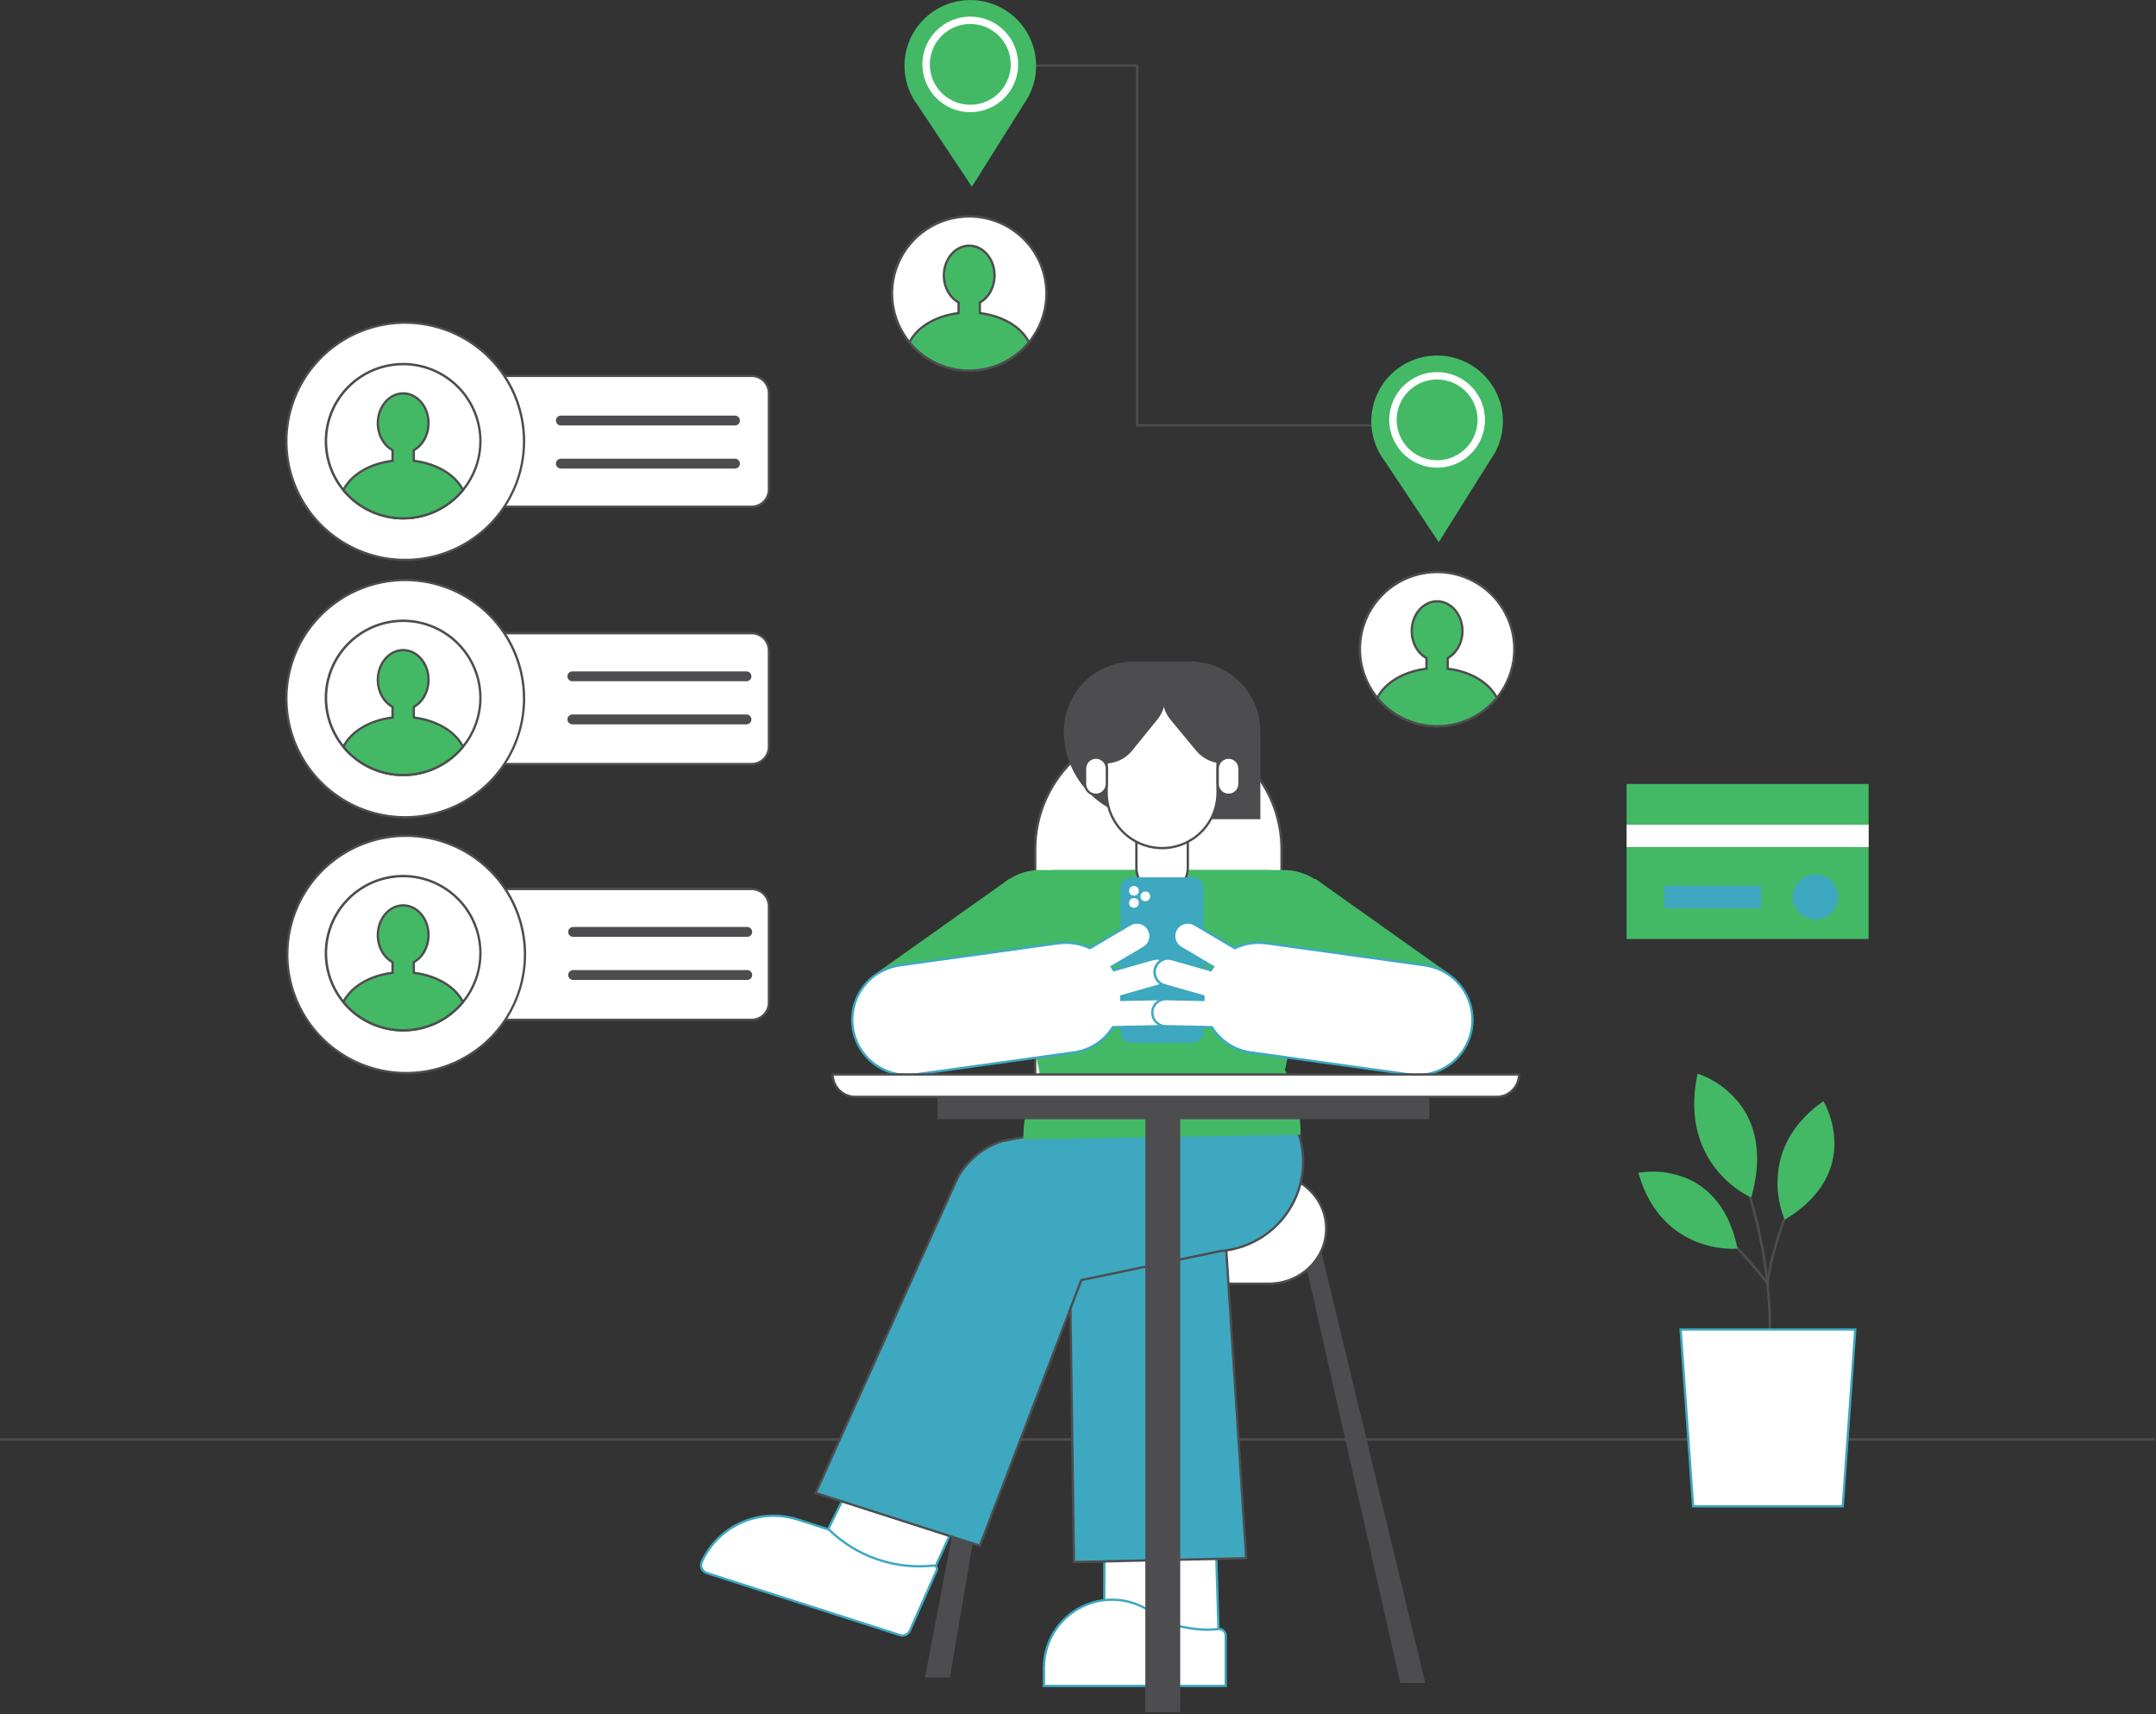 <svg width="463" height="368" viewBox="0 0 463 368" fill="none" xmlns="http://www.w3.org/2000/svg">
<rect x="0" y="0" width="463" height="368" fill="#333333" stroke="none"/>
<g clip-path="url(#clip0_3180_42879)">
<path d="M0 308.773H462.778V309.316H0V308.773Z" fill="#4D4D4F"/>
<path d="M308.963 91.566H243.927V14.319H208.715V13.826H244.42V91.075H308.962L308.963 91.566Z" fill="#4D4D4F"/>
<path d="M90.478 80.695H161.421C162.403 80.695 163.344 81.085 164.039 81.778C164.733 82.47 165.123 83.41 165.123 84.39V105.096C165.123 106.076 164.733 107.016 164.039 107.709C163.344 108.402 162.403 108.791 161.421 108.791H90.478C89.496 108.791 88.554 108.402 87.86 107.709C87.165 107.016 86.775 106.076 86.775 105.096V84.39C86.775 83.41 87.165 82.47 87.86 81.778C88.554 81.085 89.496 80.695 90.478 80.695V80.695Z" fill="white"/>
<path d="M161.421 109.039H90.478C89.431 109.037 88.428 108.622 87.687 107.883C86.947 107.144 86.531 106.142 86.529 105.097V84.392C86.531 83.347 86.947 82.346 87.687 81.607C88.428 80.868 89.431 80.453 90.478 80.451H161.421C162.468 80.453 163.471 80.868 164.211 81.607C164.952 82.346 165.368 83.347 165.37 84.392V105.098C165.368 106.143 164.952 107.144 164.211 107.883C163.471 108.622 162.468 109.037 161.421 109.039ZM90.478 80.944C89.562 80.945 88.684 81.309 88.036 81.955C87.389 82.602 87.024 83.478 87.023 84.392V105.098C87.024 106.012 87.389 106.889 88.036 107.535C88.684 108.182 89.562 108.545 90.478 108.547H161.421C162.337 108.545 163.215 108.182 163.863 107.535C164.51 106.889 164.875 106.012 164.876 105.098V84.392C164.875 83.478 164.51 82.602 163.863 81.955C163.215 81.309 162.337 80.945 161.421 80.944H90.478Z" fill="#4D4D4F"/>
<path d="M120.446 89.225H157.839C158.12 89.225 158.39 89.336 158.589 89.535C158.789 89.734 158.9 90.003 158.9 90.284C158.9 90.565 158.789 90.835 158.589 91.033C158.39 91.232 158.12 91.344 157.839 91.344H120.446C120.165 91.344 119.895 91.232 119.696 91.033C119.497 90.835 119.385 90.565 119.385 90.284V90.284C119.385 90.003 119.497 89.734 119.696 89.535C119.895 89.336 120.165 89.225 120.446 89.225V89.225Z" fill="#4D4D4F"/>
<path d="M120.446 98.478H157.839C158.12 98.478 158.39 98.59 158.589 98.789C158.789 98.987 158.9 99.257 158.9 99.538C158.9 99.819 158.789 100.089 158.589 100.287C158.39 100.486 158.12 100.598 157.839 100.598H120.446C120.165 100.598 119.895 100.486 119.696 100.287C119.497 100.089 119.385 99.819 119.385 99.538V99.538C119.385 99.257 119.497 98.987 119.696 98.789C119.895 98.59 120.165 98.478 120.446 98.478V98.478Z" fill="#4D4D4F"/>
<path d="M90.478 135.945H161.421C162.403 135.945 163.344 136.335 164.039 137.028C164.733 137.72 165.123 138.66 165.123 139.64V160.346C165.123 161.326 164.733 162.266 164.039 162.959C163.344 163.652 162.403 164.041 161.421 164.041H90.478C89.496 164.041 88.554 163.652 87.86 162.959C87.165 162.266 86.775 161.326 86.775 160.346V139.64C86.775 138.66 87.165 137.72 87.86 137.028C88.554 136.335 89.496 135.945 90.478 135.945V135.945Z" fill="white"/>
<path d="M161.421 164.287H90.478C89.431 164.286 88.428 163.87 87.687 163.131C86.947 162.392 86.531 161.391 86.529 160.346V139.64C86.531 138.596 86.947 137.594 87.687 136.855C88.428 136.116 89.431 135.701 90.478 135.699H161.421C162.468 135.701 163.471 136.116 164.211 136.855C164.952 137.594 165.368 138.596 165.37 139.64V160.346C165.368 161.391 164.952 162.392 164.211 163.131C163.471 163.87 162.468 164.286 161.421 164.287ZM90.478 136.191C89.562 136.192 88.683 136.556 88.036 137.202C87.388 137.849 87.023 138.725 87.022 139.639V160.345C87.023 161.259 87.388 162.135 88.036 162.782C88.683 163.428 89.562 163.792 90.478 163.793H161.421C162.337 163.792 163.215 163.428 163.863 162.782C164.51 162.135 164.875 161.259 164.876 160.345V139.639C164.875 138.725 164.51 137.849 163.863 137.202C163.215 136.556 162.337 136.192 161.421 136.191H90.478Z" fill="#4D4D4F"/>
<path d="M122.915 144.143H160.308C160.589 144.143 160.859 144.254 161.058 144.453C161.257 144.652 161.369 144.921 161.369 145.202C161.369 145.483 161.257 145.753 161.058 145.951C160.859 146.15 160.589 146.262 160.308 146.262H122.915C122.634 146.262 122.364 146.15 122.164 145.951C121.965 145.753 121.854 145.483 121.854 145.202V145.202C121.854 144.921 121.965 144.652 122.164 144.453C122.364 144.254 122.634 144.143 122.915 144.143V144.143Z" fill="#4D4D4F"/>
<path d="M122.915 153.395H160.308C160.589 153.395 160.859 153.506 161.058 153.705C161.257 153.904 161.369 154.173 161.369 154.454C161.369 154.735 161.257 155.005 161.058 155.203C160.859 155.402 160.589 155.514 160.308 155.514H122.915C122.634 155.514 122.364 155.402 122.164 155.203C121.965 155.005 121.854 154.735 121.854 154.454V154.454C121.854 154.173 121.965 153.904 122.164 153.705C122.364 153.506 122.634 153.395 122.915 153.395V153.395Z" fill="#4D4D4F"/>
<path d="M90.478 190.863H161.421C162.403 190.863 163.344 191.253 164.039 191.945C164.733 192.638 165.123 193.578 165.123 194.558V215.264C165.123 216.244 164.733 217.184 164.039 217.877C163.344 218.57 162.403 218.959 161.421 218.959H90.478C89.496 218.959 88.554 218.57 87.86 217.877C87.165 217.184 86.775 216.244 86.775 215.264V194.558C86.775 193.578 87.165 192.638 87.86 191.945C88.554 191.253 89.496 190.863 90.478 190.863V190.863Z" fill="white"/>
<path d="M161.421 219.207H90.478C89.431 219.206 88.428 218.79 87.687 218.051C86.947 217.312 86.531 216.311 86.529 215.266V194.56C86.531 193.515 86.947 192.514 87.687 191.775C88.428 191.036 89.431 190.62 90.478 190.619H161.421C162.468 190.62 163.471 191.036 164.212 191.775C164.952 192.514 165.368 193.515 165.37 194.56V215.266C165.368 216.311 164.952 217.312 164.211 218.051C163.471 218.79 162.468 219.206 161.421 219.207ZM90.478 191.112C89.562 191.113 88.684 191.477 88.036 192.123C87.389 192.77 87.024 193.646 87.023 194.56V215.266C87.024 216.18 87.389 217.056 88.036 217.703C88.684 218.349 89.562 218.713 90.478 218.714H161.421C162.337 218.713 163.215 218.349 163.863 217.703C164.51 217.056 164.875 216.18 164.876 215.266V194.56C164.875 193.646 164.51 192.77 163.863 192.123C163.215 191.477 162.337 191.113 161.421 191.112H90.478Z" fill="#4D4D4F"/>
<path d="M123.081 199.021H160.474C160.755 199.021 161.025 199.133 161.224 199.332C161.423 199.531 161.535 199.8 161.535 200.081C161.535 200.362 161.423 200.631 161.224 200.83C161.025 201.029 160.755 201.14 160.474 201.14H123.081C122.8 201.14 122.53 201.029 122.33 200.83C122.131 200.631 122.02 200.362 122.02 200.081V200.081C122.02 199.8 122.131 199.531 122.33 199.332C122.53 199.133 122.8 199.021 123.081 199.021V199.021Z" fill="#4D4D4F"/>
<path d="M123.081 208.275H160.474C160.755 208.275 161.025 208.387 161.224 208.586C161.423 208.784 161.535 209.054 161.535 209.335C161.535 209.616 161.423 209.885 161.224 210.084C161.025 210.283 160.755 210.394 160.474 210.394H123.081C122.8 210.394 122.53 210.283 122.33 210.084C122.131 209.885 122.02 209.616 122.02 209.335V209.335C122.02 209.054 122.131 208.784 122.33 208.586C122.53 208.387 122.8 208.275 123.081 208.275V208.275Z" fill="#4D4D4F"/>
<path d="M87.017 120.219C101.114 120.219 112.542 108.814 112.542 94.745C112.542 80.677 101.114 69.272 87.017 69.272C72.92 69.272 61.492 80.677 61.492 94.745C61.492 108.814 72.92 120.219 87.017 120.219Z" fill="white"/>
<path d="M87.017 120.465C81.92 120.465 76.938 118.957 72.7 116.131C68.462 113.305 65.159 109.288 63.208 104.588C61.257 99.888 60.747 94.717 61.741 89.728C62.736 84.739 65.19 80.156 68.794 76.559C72.398 72.962 76.99 70.512 81.989 69.52C86.988 68.527 92.17 69.037 96.879 70.983C101.588 72.93 105.613 76.226 108.445 80.456C111.277 84.685 112.788 89.658 112.788 94.745C112.781 101.564 110.063 108.102 105.232 112.923C100.4 117.745 93.85 120.458 87.017 120.465ZM87.017 69.518C82.018 69.518 77.13 70.997 72.974 73.769C68.817 76.541 65.576 80.481 63.663 85.091C61.75 89.701 61.249 94.773 62.225 99.667C63.2 104.561 65.608 109.056 69.143 112.584C72.678 116.112 77.182 118.515 82.085 119.488C86.989 120.462 92.071 119.962 96.69 118.053C101.309 116.143 105.257 112.91 108.035 108.761C110.812 104.612 112.295 99.735 112.295 94.745C112.287 88.057 109.621 81.644 104.883 76.915C100.144 72.186 93.719 69.525 87.017 69.518Z" fill="#4D4D4F"/>
<path d="M87.216 179.439C92.264 179.439 97.199 180.933 101.397 183.733C105.594 186.532 108.866 190.51 110.798 195.165C112.73 199.82 113.235 204.942 112.25 209.883C111.265 214.825 108.834 219.364 105.265 222.926C101.695 226.489 97.147 228.915 92.196 229.898C87.244 230.881 82.112 230.376 77.448 228.448C72.784 226.52 68.798 223.255 65.993 219.066C63.188 214.877 61.691 209.952 61.691 204.913C61.691 198.157 64.381 191.678 69.167 186.901C73.954 182.123 80.447 179.439 87.216 179.439V179.439Z" fill="white"/>
<path d="M87.216 230.633C82.119 230.633 77.137 229.125 72.899 226.299C68.661 223.472 65.358 219.455 63.407 214.756C61.457 210.056 60.946 204.885 61.941 199.895C62.935 194.906 65.389 190.323 68.994 186.726C72.598 183.129 77.19 180.68 82.189 179.688C87.188 178.695 92.37 179.204 97.079 181.151C101.788 183.098 105.813 186.394 108.645 190.624C111.476 194.854 112.988 199.826 112.988 204.913C112.98 211.732 110.262 218.27 105.431 223.092C100.599 227.913 94.049 230.626 87.216 230.633ZM87.216 179.686C82.217 179.686 77.33 181.166 73.173 183.938C69.016 186.71 65.776 190.65 63.863 195.26C61.95 199.869 61.45 204.942 62.425 209.835C63.4 214.729 65.808 219.224 69.343 222.752C72.878 226.28 77.382 228.683 82.285 229.656C87.189 230.63 92.272 230.13 96.89 228.221C101.509 226.311 105.457 223.078 108.235 218.929C111.012 214.78 112.495 209.903 112.495 204.913C112.487 198.225 109.821 191.812 105.082 187.083C100.343 182.353 93.918 179.693 87.216 179.686Z" fill="#4D4D4F"/>
<path d="M87.019 124.52C92.067 124.52 97.002 126.014 101.2 128.813C105.397 131.612 108.669 135.59 110.601 140.245C112.532 144.9 113.038 150.022 112.053 154.963C111.068 159.905 108.637 164.444 105.067 168.006C101.498 171.569 96.95 173.995 91.998 174.978C87.047 175.961 81.915 175.456 77.251 173.528C72.587 171.6 68.6 168.335 65.796 164.146C62.991 159.957 61.494 155.032 61.494 149.993C61.494 143.237 64.183 136.758 68.97 131.981C73.757 127.203 80.249 124.52 87.019 124.52V124.52Z" fill="white"/>
<path d="M87.019 175.713C81.922 175.713 76.939 174.205 72.701 171.379C68.463 168.553 65.16 164.536 63.21 159.836C61.259 155.136 60.749 149.965 61.743 144.976C62.738 139.987 65.192 135.404 68.796 131.807C72.4 128.21 76.993 125.76 81.992 124.768C86.991 123.775 92.172 124.285 96.882 126.231C101.591 128.178 105.615 131.475 108.447 135.704C111.279 139.934 112.79 144.907 112.79 149.994C112.783 156.812 110.065 163.35 105.234 168.172C100.402 172.993 93.852 175.706 87.019 175.713ZM87.019 124.766C82.02 124.766 77.133 126.245 72.976 129.017C68.819 131.789 65.579 135.729 63.666 140.339C61.753 144.949 61.252 150.021 62.227 154.915C63.203 159.808 65.61 164.303 69.145 167.831C72.68 171.36 77.184 173.762 82.088 174.736C86.991 175.709 92.073 175.21 96.692 173.3C101.311 171.391 105.259 168.157 108.037 164.009C110.814 159.86 112.297 154.983 112.297 149.994C112.289 143.305 109.623 136.893 104.885 132.163C100.146 127.434 93.721 124.774 87.019 124.766Z" fill="#4D4D4F"/>
<path d="M220.602 20.684H220.6C221.746 18.559 222.315 16.172 222.252 13.759C222.189 11.346 221.497 8.992 220.242 6.928C218.988 4.865 217.215 3.164 215.099 1.994C212.984 0.825 210.599 0.227 208.181 0.259C205.763 0.292 203.395 0.954 201.312 2.18C199.23 3.406 197.503 5.154 196.305 7.251C195.107 9.347 194.478 11.719 194.48 14.133C194.483 16.546 195.117 18.917 196.32 21.011H196.318L196.337 21.04C196.631 21.549 196.956 22.038 197.312 22.506L208.713 39.63L219.646 22.205C219.989 21.728 220.302 21.23 220.582 20.714L220.602 20.684Z" fill="#43B966"/>
<path d="M208.72 40.084L197.108 22.643C196.749 22.171 196.421 21.677 196.125 21.165L195.859 20.767H195.902C194.759 18.631 194.186 16.238 194.238 13.818C194.289 11.398 194.964 9.032 196.197 6.947C197.431 4.863 199.181 3.13 201.279 1.916C203.377 0.701 205.753 0.046 208.178 0.014C208.243 0.014 208.308 0.014 208.372 0.014C210.782 0.014 213.153 0.63 215.258 1.802C217.362 2.974 219.132 4.664 220.398 6.711C221.664 8.758 222.385 11.094 222.491 13.497C222.598 15.9 222.086 18.291 221.006 20.441H221.049L220.791 20.848C220.509 21.369 220.194 21.871 219.848 22.352L208.72 40.084ZM196.542 20.902V20.904C196.834 21.408 197.157 21.893 197.509 22.357L208.708 39.175L219.438 22.074C219.779 21.602 220.088 21.108 220.366 20.596L220.383 20.568C221.508 18.48 222.067 16.135 222.006 13.765C221.944 11.396 221.264 9.083 220.031 7.056C218.799 5.03 217.058 3.359 214.98 2.21C212.903 1.061 210.56 0.474 208.185 0.506C205.81 0.538 203.485 1.188 201.439 2.393C199.393 3.597 197.697 5.314 196.52 7.373C195.343 9.432 194.726 11.762 194.728 14.133C194.731 16.503 195.353 18.832 196.534 20.889L196.542 20.902Z" fill="#43B966"/>
<path d="M218.648 13.685C218.676 15.714 218.099 17.705 216.993 19.407C215.886 21.11 214.299 22.446 212.431 23.248C210.563 24.049 208.499 24.281 206.5 23.912C204.501 23.543 202.657 22.59 201.2 21.175C199.743 19.76 198.739 17.945 198.315 15.961C197.892 13.976 198.067 11.911 198.82 10.026C199.573 8.141 200.868 6.521 202.543 5.371C204.218 4.221 206.198 3.593 208.23 3.565C210.956 3.529 213.585 4.574 215.539 6.472C217.493 8.37 218.611 10.964 218.648 13.685Z" fill="white"/>
<path d="M217.058 13.705C217.081 15.42 216.594 17.104 215.659 18.543C214.724 19.981 213.382 21.111 211.803 21.789C210.224 22.467 208.479 22.662 206.789 22.35C205.099 22.038 203.54 21.233 202.308 20.037C201.077 18.841 200.228 17.307 199.87 15.629C199.512 13.951 199.661 12.206 200.297 10.612C200.933 9.019 202.029 7.65 203.445 6.678C204.861 5.706 206.534 5.174 208.252 5.151C210.556 5.12 212.778 6.004 214.43 7.608C216.081 9.212 217.026 11.405 217.058 13.705Z" fill="#43B966"/>
<path d="M216.262 13.717C216.283 15.275 215.841 16.805 214.991 18.112C214.141 19.419 212.922 20.445 211.488 21.061C210.054 21.677 208.468 21.854 206.933 21.571C205.398 21.287 203.981 20.556 202.863 19.469C201.744 18.382 200.973 16.989 200.648 15.465C200.323 13.941 200.458 12.355 201.036 10.907C201.613 9.46 202.608 8.216 203.895 7.333C205.181 6.45 206.701 5.967 208.262 5.946C210.356 5.918 212.374 6.721 213.875 8.178C215.375 9.636 216.234 11.628 216.262 13.717Z" fill="#43B966"/>
<path d="M208.368 21.947C206.217 21.95 204.152 21.102 202.625 19.59C201.098 18.078 200.233 16.024 200.219 13.877C200.205 11.73 201.042 9.665 202.549 8.133C204.056 6.601 206.109 5.726 208.26 5.699H208.372C210.511 5.7 212.565 6.541 214.087 8.041C215.61 9.541 216.48 11.579 216.509 13.714C216.536 15.868 215.705 17.945 214.2 19.488C212.694 21.032 210.637 21.916 208.479 21.948L208.368 21.947ZM208.372 6.191H208.266C206.246 6.217 204.319 7.039 202.904 8.478C201.489 9.918 200.703 11.857 200.717 13.873C200.73 15.889 201.542 17.818 202.976 19.238C204.41 20.659 206.348 21.455 208.368 21.454H208.473C210.5 21.424 212.433 20.594 213.847 19.144C215.261 17.694 216.041 15.743 216.016 13.72C215.989 11.714 215.172 9.8 213.741 8.391C212.311 6.982 210.382 6.192 208.372 6.191Z" fill="#43B966"/>
<path d="M325.2 139.374C325.199 142.647 324.226 145.847 322.403 148.568C320.58 151.289 317.99 153.409 314.96 154.661C311.929 155.913 308.595 156.24 305.378 155.601C302.162 154.962 299.207 153.385 296.889 151.07C294.57 148.756 292.991 145.807 292.351 142.596C291.712 139.386 292.041 136.058 293.296 133.034C294.551 130.011 296.677 127.426 299.404 125.608C302.131 123.789 305.337 122.819 308.617 122.819C310.798 122.807 312.96 123.228 314.978 124.056C316.995 124.884 318.828 126.103 320.37 127.642C321.913 129.182 323.134 131.012 323.963 133.025C324.792 135.039 325.212 137.197 325.2 139.374Z" fill="white"/>
<path d="M308.616 156.17C304.79 156.174 301.077 154.877 298.088 152.494C295.099 150.111 293.011 146.784 292.169 143.06C291.327 139.335 291.78 135.436 293.454 132.003C295.128 128.57 297.923 125.807 301.379 124.17C304.835 122.533 308.747 122.119 312.47 122.996C316.193 123.873 319.507 125.989 321.865 128.995C324.223 132.002 325.486 135.72 325.445 139.538C325.404 143.355 324.063 147.046 321.641 150.001C320.065 151.931 318.079 153.486 315.826 154.553C313.573 155.62 311.11 156.172 308.616 156.17ZM308.616 123.064C305.386 123.065 302.229 124.021 299.543 125.812C296.858 127.603 294.765 130.149 293.529 133.127C292.293 136.105 291.969 139.382 292.599 142.544C293.229 145.705 294.784 148.61 297.068 150.889C299.351 153.169 302.261 154.722 305.428 155.352C308.596 155.981 311.88 155.66 314.864 154.427C317.848 153.195 320.4 151.107 322.196 148.427C323.991 145.748 324.95 142.597 324.952 139.374C324.948 135.05 323.226 130.905 320.163 127.848C317.1 124.79 312.948 123.07 308.616 123.064V123.064Z" fill="#4D4D4F"/>
<path d="M321.451 149.844C319.897 151.744 317.939 153.274 315.719 154.325C313.499 155.377 311.073 155.922 308.616 155.923C306.158 155.923 303.732 155.379 301.511 154.328C299.291 153.278 297.332 151.748 295.777 149.849C297.379 146.605 301.406 144.16 306.337 143.576V141.289C304.467 140.273 303.168 138.06 303.168 135.487C303.168 131.956 305.607 129.096 308.617 129.096C311.621 129.096 314.061 131.956 314.061 135.487C314.061 138.06 312.762 140.275 310.897 141.289V143.576C315.822 144.16 319.849 146.605 321.451 149.844Z" fill="#43B966"/>
<path d="M308.618 156.17C306.123 156.173 303.659 155.622 301.405 154.556C299.151 153.489 297.163 151.935 295.587 150.006L295.486 149.883L295.557 149.74C297.194 146.425 301.218 143.992 306.091 143.358V141.434C304.161 140.316 302.922 138.001 302.922 135.487C302.922 131.827 305.477 128.85 308.618 128.85C311.759 128.85 314.308 131.827 314.308 135.487C314.308 138 313.072 140.315 311.145 141.434V143.358C316.013 143.992 320.035 146.423 321.673 149.735L321.744 149.877L321.644 150.001C320.07 151.932 318.084 153.488 315.83 154.556C313.576 155.623 311.112 156.174 308.618 156.17ZM296.071 149.817C297.604 151.651 299.522 153.127 301.69 154.14C303.858 155.153 306.222 155.678 308.616 155.677C311.009 155.677 313.373 155.151 315.541 154.138C317.708 153.124 319.626 151.647 321.158 149.812C319.523 146.672 315.6 144.382 310.868 143.821L310.651 143.795V141.144L310.779 141.074C312.623 140.07 313.815 137.877 313.815 135.488C313.815 132.099 311.483 129.342 308.617 129.342C305.752 129.342 303.415 132.099 303.415 135.488C303.415 137.879 304.608 140.071 306.454 141.073L306.583 141.144V143.795L306.366 143.821C301.631 144.382 297.705 146.673 296.071 149.817Z" fill="#4D4D4F"/>
<path d="M224.726 63.023C224.725 66.296 223.751 69.495 221.928 72.216C220.105 74.937 217.515 77.058 214.485 78.31C211.455 79.562 208.12 79.889 204.904 79.249C201.687 78.61 198.733 77.034 196.414 74.719C194.095 72.404 192.516 69.455 191.877 66.245C191.237 63.034 191.566 59.707 192.821 56.683C194.077 53.659 196.202 51.074 198.929 49.256C201.656 47.438 204.862 46.467 208.142 46.467C210.324 46.456 212.485 46.876 214.503 47.704C216.52 48.532 218.353 49.751 219.896 51.291C221.438 52.831 222.659 54.66 223.488 56.674C224.317 58.688 224.738 60.846 224.726 63.023Z" fill="white"/>
<path d="M208.141 79.819C204.316 79.822 200.603 78.525 197.613 76.143C194.624 73.76 192.537 70.433 191.695 66.708C190.852 62.984 191.305 59.084 192.979 55.651C194.653 52.218 197.448 49.456 200.904 47.819C204.361 46.182 208.272 45.768 211.995 46.645C215.719 47.522 219.032 49.637 221.39 52.644C223.749 55.65 225.011 59.368 224.971 63.186C224.93 67.004 223.588 70.694 221.166 73.65C219.591 75.579 217.604 77.134 215.351 78.201C213.098 79.268 210.635 79.821 208.141 79.819ZM208.141 46.713C204.911 46.713 201.754 47.669 199.069 49.461C196.383 51.252 194.29 53.797 193.054 56.776C191.818 59.754 191.495 63.031 192.125 66.192C192.754 69.354 194.309 72.258 196.593 74.538C198.876 76.818 201.786 78.37 204.954 79C208.121 79.63 211.405 79.308 214.389 78.076C217.374 76.843 219.925 74.755 221.721 72.076C223.517 69.396 224.476 66.246 224.477 63.022C224.473 58.699 222.751 54.554 219.688 51.496C216.626 48.439 212.473 46.718 208.141 46.713V46.713Z" fill="#4D4D4F"/>
<path d="M220.975 73.493C219.42 75.392 217.462 76.923 215.242 77.974C213.022 79.025 210.596 79.571 208.139 79.571C205.682 79.572 203.255 79.027 201.035 77.977C198.815 76.926 196.856 75.396 195.301 73.498C196.903 70.253 200.93 67.808 205.86 67.224V64.938C203.99 63.922 202.691 61.709 202.691 59.136C202.691 55.604 205.131 52.744 208.14 52.744C211.144 52.744 213.584 55.604 213.584 59.136C213.584 61.709 212.285 63.923 210.421 64.938V67.224C215.346 67.808 219.372 70.253 220.975 73.493Z" fill="#43B966"/>
<path d="M208.141 79.818C205.647 79.822 203.183 79.27 200.929 78.204C198.674 77.138 196.687 75.584 195.11 73.654L195.01 73.531L195.08 73.389C196.718 70.074 200.742 67.641 205.614 67.007V65.082C203.684 63.965 202.446 61.649 202.446 59.136C202.446 55.476 205.001 52.498 208.142 52.498C211.283 52.498 213.832 55.476 213.832 59.136C213.832 61.648 212.595 63.963 210.668 65.082V67.007C215.537 67.641 219.559 70.072 221.197 73.384L221.268 73.526L221.167 73.649C219.593 75.581 217.607 77.137 215.353 78.204C213.1 79.271 210.636 79.823 208.141 79.818ZM195.595 73.465C197.127 75.3 199.045 76.776 201.213 77.789C203.381 78.802 205.745 79.326 208.139 79.326C210.533 79.325 212.897 78.8 215.064 77.786C217.232 76.773 219.149 75.296 220.682 73.461C219.046 70.32 215.123 68.03 210.392 67.469L210.174 67.444V64.792L210.303 64.722C212.146 63.718 213.338 61.526 213.338 59.136C213.338 55.748 211.007 52.991 208.141 52.991C205.275 52.991 202.938 55.748 202.938 59.136C202.938 61.527 204.131 63.72 205.978 64.722L206.107 64.792V67.444L205.889 67.469C201.154 68.03 197.229 70.321 195.595 73.465Z" fill="#4D4D4F"/>
<path d="M103.169 94.737C103.168 98.01 102.194 101.21 100.372 103.931C98.549 106.652 95.959 108.773 92.928 110.025C89.898 111.276 86.564 111.604 83.347 110.964C80.13 110.325 77.176 108.749 74.857 106.434C72.539 104.119 70.96 101.17 70.32 97.96C69.681 94.749 70.01 91.422 71.265 88.398C72.52 85.374 74.646 82.789 77.373 80.971C80.1 79.153 83.306 78.182 86.586 78.182C88.767 78.17 90.929 78.591 92.946 79.419C94.964 80.247 96.797 81.466 98.339 83.006C99.881 84.545 101.102 86.375 101.931 88.389C102.76 90.403 103.181 92.56 103.169 94.737Z" fill="white"/>
<path d="M86.585 111.533C82.759 111.537 79.046 110.24 76.057 107.858C73.068 105.475 70.98 102.147 70.138 98.423C69.296 94.699 69.749 90.799 71.423 87.366C73.097 83.933 75.891 81.171 79.348 79.534C82.804 77.897 86.715 77.483 90.439 78.36C94.162 79.237 97.475 81.352 99.834 84.359C102.192 87.365 103.455 91.083 103.414 94.901C103.373 98.719 102.031 102.409 99.61 105.365C98.034 107.294 96.047 108.849 93.794 109.916C91.541 110.983 89.079 111.536 86.585 111.533ZM86.585 78.427C83.355 78.428 80.197 79.384 77.512 81.175C74.827 82.967 72.734 85.512 71.498 88.49C70.262 91.468 69.938 94.746 70.568 97.907C71.198 101.069 72.753 103.973 75.036 106.253C77.32 108.533 80.229 110.085 83.397 110.715C86.565 111.345 89.848 111.023 92.833 109.79C95.817 108.558 98.369 106.47 100.164 103.79C101.96 101.111 102.919 97.96 102.921 94.737C102.917 90.414 101.194 86.269 98.132 83.211C95.069 80.154 90.916 78.433 86.585 78.428V78.427Z" fill="#4D4D4F"/>
<path d="M99.418 105.208C97.864 107.107 95.906 108.637 93.686 109.689C91.466 110.74 89.04 111.286 86.582 111.286C84.125 111.287 81.699 110.742 79.478 109.692C77.258 108.641 75.299 107.111 73.744 105.212C75.346 101.968 79.373 99.523 84.303 98.939V96.653C82.434 95.637 81.135 93.424 81.135 90.851C81.135 87.319 83.574 84.459 86.584 84.459C89.588 84.459 92.028 87.319 92.028 90.851C92.028 93.424 90.728 95.638 88.864 96.653V98.939C93.789 99.523 97.816 101.968 99.418 105.208Z" fill="#43B966"/>
<path d="M86.584 111.533C84.09 111.537 81.626 110.985 79.372 109.919C77.118 108.853 75.13 107.298 73.554 105.369L73.453 105.246L73.524 105.104C75.161 101.789 79.185 99.355 84.058 98.722V96.797C82.128 95.68 80.889 93.364 80.889 90.851C80.889 87.191 83.444 84.213 86.585 84.213C89.726 84.213 92.275 87.191 92.275 90.851C92.275 93.363 91.038 95.678 89.111 96.797V98.722C93.98 99.355 98.002 101.787 99.64 105.098L99.711 105.241L99.611 105.364C98.037 107.295 96.05 108.852 93.797 109.919C91.543 110.986 89.079 111.538 86.584 111.533ZM74.038 105.18C75.571 107.015 77.489 108.491 79.657 109.504C81.825 110.516 84.189 111.041 86.582 111.041C88.976 111.04 91.34 110.515 93.508 109.501C95.675 108.487 97.593 107.011 99.125 105.175C97.49 102.035 93.567 99.745 88.835 99.184L88.618 99.158V96.507L88.746 96.437C90.59 95.433 91.781 93.241 91.781 90.851C91.781 87.463 89.45 84.706 86.584 84.706C83.718 84.706 81.382 87.463 81.382 90.851C81.382 93.242 82.575 95.434 84.421 96.437L84.55 96.507V99.158L84.333 99.184C79.598 99.745 75.672 102.036 74.038 105.18Z" fill="#4D4D4F"/>
<path d="M103.169 149.853C103.168 153.126 102.194 156.325 100.372 159.046C98.549 161.767 95.959 163.888 92.928 165.14C89.898 166.392 86.564 166.719 83.347 166.08C80.13 165.44 77.176 163.864 74.857 161.549C72.539 159.234 70.96 156.285 70.32 153.075C69.681 149.864 70.01 146.537 71.265 143.513C72.52 140.489 74.646 137.905 77.373 136.086C80.1 134.268 83.306 133.297 86.586 133.297C88.767 133.286 90.929 133.706 92.946 134.534C94.964 135.362 96.797 136.581 98.339 138.121C99.881 139.661 101.102 141.49 101.931 143.504C102.76 145.518 103.181 147.676 103.169 149.853Z" fill="white"/>
<path d="M86.585 166.649C82.759 166.652 79.046 165.356 76.057 162.973C73.068 160.59 70.98 157.263 70.138 153.538C69.296 149.814 69.749 145.914 71.423 142.481C73.097 139.048 75.891 136.286 79.348 134.649C82.804 133.012 86.715 132.598 90.439 133.475C94.162 134.352 97.475 136.468 99.834 139.474C102.192 142.48 103.455 146.198 103.414 150.016C103.373 153.834 102.031 157.524 99.61 160.48C98.034 162.409 96.047 163.964 93.794 165.031C91.541 166.098 89.079 166.651 86.585 166.649ZM86.585 133.543C83.355 133.543 80.197 134.5 77.512 136.291C74.827 138.082 72.734 140.627 71.498 143.606C70.262 146.584 69.938 149.861 70.568 153.022C71.198 156.184 72.753 159.088 75.036 161.368C77.32 163.648 80.229 165.201 83.397 165.83C86.565 166.46 89.848 166.138 92.833 164.906C95.817 163.673 98.369 161.585 100.164 158.906C101.96 156.226 102.919 153.076 102.921 149.852C102.917 145.529 101.194 141.384 98.132 138.326C95.069 135.269 90.916 133.549 86.585 133.543V133.543Z" fill="#4D4D4F"/>
<path d="M99.418 160.323C97.864 162.222 95.906 163.753 93.686 164.804C91.466 165.855 89.04 166.401 86.582 166.401C84.125 166.402 81.699 165.857 79.478 164.807C77.258 163.756 75.299 162.226 73.744 160.328C75.346 157.083 79.373 154.638 84.303 154.054V151.768C82.434 150.752 81.135 148.539 81.135 145.966C81.135 142.434 83.574 139.574 86.584 139.574C89.588 139.574 92.028 142.434 92.028 145.966C92.028 148.539 90.728 150.753 88.864 151.768V154.054C93.789 154.638 97.816 157.083 99.418 160.323Z" fill="#43B966"/>
<path d="M86.584 166.648C84.09 166.652 81.626 166.1 79.372 165.034C77.118 163.968 75.13 162.414 73.554 160.484L73.453 160.361L73.524 160.219C75.161 156.904 79.185 154.471 84.058 153.837V151.912C82.128 150.795 80.889 148.479 80.889 145.966C80.889 142.306 83.444 139.328 86.585 139.328C89.726 139.328 92.275 142.306 92.275 145.966C92.275 148.478 91.038 150.793 89.111 151.912V153.837C93.98 154.471 98.002 156.902 99.64 160.214L99.711 160.356L99.611 160.479C98.037 162.411 96.05 163.967 93.797 165.034C91.543 166.102 89.079 166.653 86.584 166.648ZM74.038 160.295C75.571 162.13 77.489 163.606 79.657 164.619C81.825 165.632 84.189 166.156 86.582 166.156C88.976 166.155 91.34 165.63 93.508 164.616C95.675 163.603 97.593 162.126 99.125 160.291C97.49 157.15 93.567 154.86 88.835 154.299L88.618 154.274V151.622L88.746 151.552C90.59 150.548 91.781 148.356 91.781 145.966C91.781 142.578 89.45 139.821 86.584 139.821C83.718 139.821 81.382 142.578 81.382 145.966C81.382 148.357 82.575 150.55 84.421 151.552L84.55 151.622V154.274L84.333 154.299C79.598 154.86 75.672 157.151 74.038 160.295Z" fill="#4D4D4F"/>
<path d="M103.169 204.659C103.168 207.932 102.194 211.132 100.372 213.853C98.549 216.574 95.959 218.694 92.928 219.946C89.898 221.198 86.564 221.525 83.347 220.886C80.13 220.247 77.176 218.67 74.857 216.356C72.539 214.041 70.96 211.092 70.32 207.881C69.681 204.671 70.01 201.344 71.265 198.32C72.52 195.296 74.646 192.711 77.373 190.893C80.1 189.074 83.306 188.104 86.586 188.104C88.767 188.092 90.929 188.513 92.946 189.341C94.964 190.169 96.797 191.388 98.339 192.928C99.881 194.467 101.102 196.297 101.931 198.311C102.76 200.324 103.181 202.482 103.169 204.659Z" fill="white"/>
<path d="M86.585 221.455C82.759 221.459 79.046 220.162 76.057 217.779C73.068 215.397 70.98 212.069 70.138 208.345C69.296 204.621 69.749 200.721 71.423 197.288C73.097 193.855 75.891 191.092 79.348 189.456C82.804 187.819 86.715 187.405 90.439 188.282C94.162 189.158 97.475 191.274 99.834 194.281C102.192 197.287 103.455 201.005 103.414 204.823C103.373 208.641 102.031 212.331 99.61 215.286C98.034 217.216 96.047 218.771 93.794 219.838C91.541 220.905 89.079 221.457 86.585 221.455ZM86.585 188.349C83.355 188.35 80.197 189.306 77.512 191.097C74.827 192.888 72.734 195.434 71.498 198.412C70.262 201.39 69.938 204.667 70.568 207.829C71.198 210.991 72.753 213.895 75.036 216.175C77.32 218.454 80.229 220.007 83.397 220.637C86.565 221.267 89.848 220.945 92.833 219.712C95.817 218.48 98.369 216.392 100.164 213.712C101.96 211.033 102.919 207.882 102.921 204.659C102.917 200.335 101.194 196.19 98.132 193.133C95.069 190.075 90.916 188.355 86.585 188.35V188.349Z" fill="#4D4D4F"/>
<path d="M99.418 215.129C97.864 217.029 95.906 218.559 93.686 219.611C91.466 220.662 89.04 221.208 86.582 221.208C84.125 221.209 81.699 220.664 79.478 219.613C77.258 218.563 75.299 217.033 73.744 215.134C75.346 211.89 79.373 209.445 84.303 208.861V206.575C82.434 205.558 81.135 203.346 81.135 200.772C81.135 197.241 83.574 194.381 86.584 194.381C89.588 194.381 92.028 197.241 92.028 200.772C92.028 203.346 90.728 205.56 88.864 206.575V208.861C93.789 209.445 97.816 211.89 99.418 215.129Z" fill="#43B966"/>
<path d="M86.584 221.455C84.09 221.458 81.626 220.907 79.372 219.841C77.118 218.775 75.13 217.22 73.554 215.291L73.453 215.168L73.524 215.025C75.161 211.711 79.185 209.277 84.058 208.644V206.719C82.128 205.601 80.889 203.286 80.889 200.773C80.889 197.113 83.444 194.135 86.585 194.135C89.726 194.135 92.275 197.113 92.275 200.773C92.275 203.285 91.038 205.6 89.111 206.719V208.644C93.98 209.277 98.002 211.708 99.64 215.02L99.711 215.163L99.611 215.286C98.037 217.217 96.05 218.773 93.797 219.841C91.543 220.908 89.079 221.46 86.584 221.455ZM74.038 215.102C75.571 216.937 77.489 218.413 79.657 219.425C81.825 220.438 84.189 220.963 86.582 220.963C88.976 220.962 91.34 220.436 93.508 219.423C95.675 218.409 97.593 216.933 99.125 215.097C97.49 211.957 93.567 209.667 88.835 209.106L88.618 209.08V206.429L88.746 206.359C90.59 205.355 91.781 203.163 91.781 200.773C91.781 197.384 89.45 194.627 86.584 194.627C83.718 194.627 81.382 197.384 81.382 200.773C81.382 203.164 82.575 205.356 84.421 206.359L84.55 206.429V209.08L84.333 209.106C79.598 209.667 75.672 211.958 74.038 215.102Z" fill="#4D4D4F"/>
<path d="M320.85 97.008H320.848C321.994 94.883 322.563 92.496 322.5 90.083C322.438 87.67 321.745 85.316 320.49 83.252C319.236 81.189 317.463 79.488 315.348 78.319C313.232 77.149 310.848 76.551 308.43 76.583C306.011 76.616 303.644 77.278 301.561 78.504C299.478 79.731 297.752 81.478 296.553 83.575C295.355 85.671 294.726 88.043 294.729 90.457C294.731 92.871 295.365 95.242 296.568 97.335H296.566L296.585 97.364C296.879 97.873 297.205 98.362 297.561 98.83L308.961 115.954L319.894 98.529C320.237 98.052 320.55 97.554 320.83 97.037L320.85 97.008Z" fill="#43B966"/>
<path d="M308.969 116.407L297.357 98.965C296.997 98.494 296.669 98 296.373 97.487L296.107 97.089H296.15C295.007 94.954 294.434 92.56 294.486 90.139C294.538 87.718 295.213 85.351 296.447 83.266C297.681 81.182 299.432 79.449 301.531 78.235C303.63 77.021 306.007 76.367 308.433 76.335C310.86 76.304 313.253 76.896 315.383 78.055C317.513 79.214 319.309 80.9 320.597 82.952C321.885 85.004 322.622 87.353 322.737 89.772C322.852 92.19 322.342 94.598 321.255 96.763H321.295L321.041 97.169C320.758 97.69 320.442 98.193 320.096 98.674L308.969 116.407ZM296.791 97.225C297.082 97.729 297.405 98.214 297.757 98.678L308.957 115.497L319.687 98.395C320.027 97.923 320.337 97.429 320.615 96.918L320.631 96.889C321.756 94.801 322.316 92.456 322.254 90.086C322.193 87.716 321.512 85.403 320.28 83.376C319.048 81.349 317.307 79.679 315.229 78.53C313.151 77.381 310.808 76.793 308.433 76.825C306.058 76.857 303.732 77.507 301.686 78.712C299.64 79.916 297.945 81.633 296.768 83.693C295.591 85.752 294.973 88.082 294.976 90.453C294.978 92.824 295.601 95.153 296.782 97.21L296.791 97.225Z" fill="#43B966"/>
<path d="M318.896 90.009C318.923 92.038 318.348 94.029 317.241 95.732C316.134 97.434 314.547 98.77 312.679 99.572C310.812 100.374 308.748 100.605 306.748 100.236C304.749 99.867 302.904 98.915 301.448 97.499C299.991 96.084 298.987 94.269 298.563 92.285C298.14 90.3 298.316 88.235 299.068 86.35C299.821 84.465 301.117 82.845 302.792 81.695C304.467 80.545 306.446 79.917 308.479 79.89C311.205 79.853 313.834 80.898 315.787 82.796C317.741 84.694 318.859 87.289 318.896 90.009Z" fill="white"/>
<path d="M317.305 90.029C317.328 91.744 316.842 93.428 315.906 94.867C314.971 96.305 313.629 97.435 312.05 98.113C310.472 98.79 308.727 98.986 307.037 98.674C305.347 98.362 303.788 97.557 302.556 96.361C301.325 95.164 300.476 93.631 300.118 91.953C299.76 90.276 299.909 88.53 300.545 86.936C301.181 85.343 302.276 83.974 303.692 83.002C305.108 82.03 306.781 81.499 308.499 81.475C310.804 81.444 313.026 82.328 314.677 83.933C316.329 85.537 317.274 87.73 317.305 90.029Z" fill="#43B966"/>
<path d="M316.511 90.042C316.532 91.6 316.089 93.129 315.24 94.436C314.39 95.743 313.171 96.77 311.737 97.386C310.302 98.001 308.717 98.179 307.182 97.896C305.646 97.612 304.23 96.881 303.111 95.794C301.992 94.707 301.221 93.314 300.896 91.79C300.571 90.266 300.705 88.679 301.283 87.232C301.861 85.784 302.856 84.54 304.143 83.657C305.429 82.774 306.949 82.291 308.51 82.27C310.604 82.242 312.623 83.045 314.123 84.502C315.623 85.96 316.482 87.952 316.511 90.042Z" fill="#43B966"/>
<path d="M308.615 98.272C306.464 98.274 304.4 97.426 302.873 95.914C301.346 94.402 300.481 92.348 300.467 90.201C300.453 88.054 301.29 85.989 302.797 84.457C304.303 82.925 306.357 82.05 308.507 82.023H308.621C310.76 82.025 312.813 82.866 314.336 84.366C315.859 85.865 316.728 87.903 316.758 90.038C316.784 92.192 315.953 94.268 314.448 95.812C312.943 97.355 310.885 98.24 308.727 98.272H308.615ZM308.621 82.515H308.514C306.498 82.546 304.575 83.371 303.165 84.809C301.755 86.248 300.972 88.184 300.985 90.197C300.998 92.209 301.808 94.135 303.237 95.555C304.666 96.975 306.599 97.774 308.616 97.778H308.721C310.748 97.749 312.68 96.918 314.095 95.468C315.509 94.018 316.289 92.067 316.264 90.044C316.237 88.038 315.42 86.124 313.989 84.715C312.559 83.306 310.63 82.516 308.621 82.515Z" fill="#43B966"/>
<path d="M379.311 297.398L378.798 297.279C378.813 297.218 380.249 290.889 379.693 280.54C379.181 270.989 376.821 255.962 368.49 238.609L368.964 238.383C377.339 255.824 379.708 270.933 380.22 280.535C380.775 290.952 379.325 297.334 379.311 297.398Z" fill="#4D4D4F"/>
<path d="M379.826 276.338L379.404 275.773C379.314 275.653 370.272 263.648 362.27 259.229L362.524 258.77C366.764 261.11 371.244 265.526 374.255 268.818C376.708 271.499 378.613 273.891 379.414 274.922C380.368 266.033 387.768 249.417 387.845 249.246L388.325 249.462C388.247 249.636 380.498 267.036 379.877 275.637L379.826 276.338Z" fill="#4D4D4F"/>
<path d="M375.907 256.721C375.907 256.721 360.771 250.045 364.751 230.848C364.751 230.848 381.638 236.124 375.907 256.721Z" fill="#43B966"/>
<path d="M376.078 257.084L375.8 256.961C375.643 256.892 371.92 255.22 368.631 251.148C365.597 247.392 362.416 240.812 364.493 230.796L364.552 230.512L364.829 230.598C367.841 231.688 370.536 233.505 372.674 235.886C378.548 242.411 377.812 250.857 376.16 256.793L376.078 257.084ZM364.948 231.196C363.035 240.846 366.107 247.188 369.041 250.819C370.874 253.096 373.152 254.976 375.735 256.348C377.939 248.157 376.753 241.216 372.297 236.254C370.271 234.025 367.755 232.294 364.948 231.196H364.948Z" fill="#43B966"/>
<path d="M383.406 261.481C383.406 261.481 376.959 247.136 391.489 236.801C391.488 236.801 400.011 251.343 383.406 261.481Z" fill="#43B966"/>
<path d="M383.288 261.86L383.167 261.588C382.083 258.861 381.595 255.935 381.737 253.005C381.926 248.496 383.745 241.987 391.336 236.587L391.571 236.42L391.716 236.666C393.137 239.338 393.898 242.31 393.938 245.334C394.03 253.562 388.336 258.777 383.543 261.703L383.288 261.86ZM391.4 237.188C384.194 242.422 382.45 248.668 382.263 253.005C382.148 255.758 382.58 258.508 383.532 261.094C390.151 256.968 393.476 251.678 393.413 245.363C393.36 242.523 392.672 239.73 391.4 237.188Z" fill="#43B966"/>
<path d="M372.816 267.829C372.816 267.829 357.116 269.124 352.184 252.011C352.184 252.011 368.76 248.827 372.816 267.829Z" fill="#43B966"/>
<path d="M372.029 268.116C369.364 268.091 366.726 267.571 364.252 266.582C360.054 264.904 354.509 261.026 351.931 252.085L351.852 251.808L352.134 251.753C355.131 251.305 358.192 251.576 361.063 252.546C365.372 254.008 370.953 257.838 373.073 267.774L373.135 268.065L372.837 268.09C372.796 268.094 372.509 268.116 372.029 268.116ZM352.521 252.225C355.074 260.761 360.404 264.478 364.448 266.094C367.006 267.114 369.739 267.619 372.493 267.582C370.815 260.076 366.808 255.051 360.894 253.044C358.198 252.153 355.338 251.873 352.52 252.225H352.521Z" fill="#43B966"/>
<path d="M395.739 323.398H363.589L360.908 285.438H398.419L395.739 323.398Z" fill="white"/>
<path d="M395.968 323.645H363.357L363.342 323.416L360.643 285.191H398.683L395.968 323.645ZM363.818 323.152H395.508L398.153 285.684H361.173L363.818 323.152Z" fill="#3DA8C0"/>
<path d="M349.314 168.314H401.284V201.605H349.314V168.314Z" fill="#43B966"/>
<path d="M349.314 177.074H401.284V181.862H349.314V177.074Z" fill="white"/>
<path d="M357.391 190.158H378.225V194.987H357.391V190.158Z" fill="#3DA8C0"/>
<path d="M389.871 187.725C390.832 187.725 391.771 188.009 392.57 188.542C393.368 189.074 393.991 189.831 394.359 190.717C394.726 191.603 394.822 192.578 394.635 193.518C394.448 194.458 393.985 195.322 393.306 196C392.626 196.678 391.761 197.14 390.819 197.327C389.876 197.514 388.9 197.418 388.012 197.051C387.125 196.684 386.366 196.063 385.832 195.265C385.299 194.468 385.014 193.531 385.014 192.572C385.014 191.287 385.525 190.054 386.436 189.144C387.347 188.235 388.583 187.725 389.871 187.725V187.725Z" fill="#3DA8C0"/>
<path d="M248.76 155.84C255.775 155.84 262.502 158.621 267.462 163.571C272.423 168.522 275.209 175.236 275.209 182.237V260.064H222.311V182.237C222.311 175.236 225.097 168.522 230.057 163.571C235.018 158.621 241.745 155.84 248.76 155.84V155.84Z" fill="white"/>
<path d="M275.455 260.311H222.062V182.237C222.062 175.171 224.875 168.394 229.882 163.397C234.888 158.401 241.679 155.594 248.759 155.594C255.839 155.594 262.63 158.401 267.636 163.397C272.643 168.394 275.455 175.171 275.455 182.237V260.311ZM222.557 259.818H274.962V182.237C274.938 175.317 272.167 168.689 267.256 163.804C262.344 158.919 255.693 156.176 248.759 156.176C241.825 156.176 235.174 158.919 230.263 163.804C225.352 168.689 222.58 175.317 222.557 182.237V259.818Z" fill="#4D4D4F"/>
<path d="M280.385 271.317L300.712 361.32H306.077L281.889 261.021C281.889 261.021 279.922 268.894 280.385 271.317Z" fill="#4D4D4F"/>
<path d="M224.296 266.183C223.098 266.183 221.937 266.601 221.014 267.363C220.092 268.125 219.464 269.185 219.241 270.36L203.996 360.155H198.631L217.737 260.064C217.737 260.064 227.056 266.183 224.296 266.183Z" fill="#4D4D4F"/>
<path d="M272.47 275.606H225.709C218.902 275.606 213.383 270.318 213.383 263.794C213.383 257.271 218.902 251.982 225.709 251.982H272.47C279.277 251.982 284.796 257.271 284.796 263.794C284.797 270.318 279.278 275.606 272.47 275.606Z" fill="white"/>
<path d="M272.47 275.853H225.71C218.777 275.853 213.137 270.443 213.137 263.794C213.137 257.145 218.777 251.736 225.71 251.736H272.47C279.404 251.736 285.044 257.146 285.044 263.794C285.044 270.443 279.404 275.853 272.47 275.853ZM225.71 252.229C219.049 252.229 213.63 257.417 213.63 263.794C213.63 270.172 219.049 275.36 225.71 275.36H272.47C279.131 275.36 284.549 270.171 284.549 263.794C284.549 257.417 279.131 252.229 272.47 252.229H225.71Z" fill="#4D4D4F"/>
<path d="M237.198 322.533L237.111 356.43L261.96 359.327L260.836 322.207C260.75 319.378 259.648 316.674 257.731 314.588C255.813 312.502 253.208 311.174 250.391 310.845C248.737 310.652 247.06 310.811 245.471 311.31C243.883 311.808 242.417 312.637 241.172 313.74C239.926 314.844 238.928 316.198 238.244 317.713C237.559 319.228 237.203 320.871 237.198 322.533Z" fill="white"/>
<path d="M262.215 359.605L236.863 356.649L236.951 322.533H237.198H236.951C236.959 319.373 238.211 316.342 240.438 314.095C242.664 311.848 245.686 310.564 248.852 310.521C252.018 310.477 255.075 311.677 257.363 313.862C259.65 316.046 260.986 319.041 261.082 322.2L262.215 359.605ZM237.358 356.211L261.704 359.049L260.588 322.215C260.5 319.183 259.22 316.308 257.025 314.21C254.831 312.112 251.897 310.96 248.859 311.001C245.82 311.043 242.92 312.276 240.784 314.434C238.649 316.592 237.449 319.501 237.444 322.534L237.358 356.211Z" fill="#3DA8C0"/>
<path d="M249.535 348.11C248.167 346.638 246.509 345.464 244.665 344.661C242.821 343.859 240.831 343.445 238.819 343.447C236.897 343.447 234.995 343.825 233.219 344.559C231.444 345.293 229.83 346.369 228.471 347.725C227.112 349.081 226.035 350.691 225.299 352.463C224.564 354.235 224.186 356.134 224.186 358.052V361.969H263.22V351.167C263.22 350.963 263.177 350.761 263.093 350.575C263.009 350.388 262.886 350.222 262.732 350.087C262.578 349.953 262.397 349.852 262.201 349.793C262.006 349.733 261.799 349.717 261.596 349.743C256.079 350.494 249.535 348.11 249.535 348.11Z" fill="white"/>
<path d="M263.466 362.216H223.938V358.054C223.937 355.076 224.834 352.167 226.511 349.704C228.188 347.241 230.569 345.339 233.344 344.244C236.118 343.149 239.159 342.911 242.07 343.563C244.982 344.215 247.63 345.725 249.67 347.898C250.291 348.115 256.424 350.201 261.562 349.499C261.8 349.467 262.042 349.487 262.272 349.556C262.501 349.626 262.713 349.744 262.893 349.901C263.074 350.059 263.218 350.254 263.317 350.472C263.415 350.69 263.466 350.927 263.466 351.166V362.216ZM224.432 361.723H262.973V351.167C262.973 350.997 262.936 350.829 262.865 350.674C262.795 350.519 262.692 350.38 262.563 350.268C262.437 350.158 262.288 350.076 262.127 350.027C261.966 349.979 261.796 349.966 261.629 349.988C256.576 350.674 250.614 348.742 249.601 348.395L249.528 348.467L249.354 348.28C247.386 346.167 244.827 344.695 242.009 344.054C239.191 343.414 236.245 343.636 233.555 344.691C230.865 345.745 228.556 347.585 226.929 349.969C225.302 352.352 224.432 355.17 224.432 358.054L224.432 361.723Z" fill="#3DA8C0"/>
<path d="M230.634 335.364L267.62 334.549L262.393 253.781V253.778L262.164 250.251V250.245C261.481 246.328 259.403 242.79 256.312 240.282C253.222 237.774 249.327 236.465 245.346 236.597C241.365 236.729 237.566 238.292 234.648 240.998C231.731 243.705 229.891 247.373 229.47 251.326C229.47 251.328 229.468 251.335 229.47 251.338L229.524 255.253V255.259L230.634 335.364Z" fill="#3DA8C0"/>
<path d="M230.39 335.616L230.387 335.368L229.219 251.337L229.223 251.296C229.652 247.284 231.518 243.562 234.48 240.815C237.441 238.068 241.298 236.482 245.338 236.349C249.379 236.216 253.331 237.545 256.468 240.09C259.604 242.636 261.713 246.227 262.406 250.202L262.41 250.235L267.883 334.789L230.39 335.616ZM229.767 255.227V255.256L230.876 335.113L267.356 334.308L261.916 250.267C261.239 246.415 259.191 242.937 256.15 240.471C253.109 238.005 249.277 236.717 245.361 236.844C241.444 236.972 237.706 238.505 234.831 241.164C231.957 243.822 230.141 247.426 229.716 251.314L229.719 251.326L229.712 251.363L229.767 255.227Z" fill="#4D4D4F"/>
<path d="M229.836 255.211V255.218C230.378 259.22 232.4 262.875 235.506 265.464C238.612 268.052 242.576 269.387 246.619 269.205C250.661 269.023 254.489 267.338 257.349 264.482C260.209 261.625 261.894 257.803 262.073 253.768V253.766C262.123 252.608 262.048 251.448 261.848 250.306V250.3C261.178 246.459 259.14 242.989 256.109 240.529C253.079 238.07 249.259 236.786 245.355 236.915C241.45 237.044 237.724 238.577 234.863 241.232C232.001 243.886 230.198 247.483 229.784 251.36C229.784 251.363 229.783 251.369 229.784 251.373C229.648 252.65 229.665 253.938 229.836 255.211Z" fill="#4D4D4F"/>
<path d="M208.37 319.877L194.364 350.757L170.549 343.107L186.999 309.795C188.253 307.256 190.379 305.252 192.991 304.148C195.602 303.043 198.524 302.913 201.224 303.78C202.81 304.29 204.269 305.128 205.508 306.24C206.746 307.351 207.735 308.712 208.409 310.231C209.084 311.751 209.429 313.396 209.422 315.059C209.416 316.721 209.057 318.363 208.37 319.877Z" fill="white"/>
<path d="M194.495 351.058L170.199 343.252L186.775 309.686C188.174 306.849 190.634 304.675 193.625 303.632C196.615 302.59 199.897 302.763 202.761 304.114C205.625 305.465 207.842 307.886 208.933 310.853C210.025 313.821 209.903 317.099 208.595 319.978L194.495 351.058ZM170.894 342.958L194.226 350.454L208.144 319.775C209.396 317.014 209.51 313.872 208.463 311.028C207.416 308.183 205.29 305.863 202.545 304.568C199.799 303.273 196.654 303.107 193.787 304.105C190.92 305.103 188.56 307.186 187.217 309.904L170.894 342.958Z" fill="#3DA8C0"/>
<path d="M201.153 337.142L195.394 350.102C195.22 350.494 194.906 350.808 194.514 350.984C194.121 351.159 193.678 351.183 193.268 351.052L151.754 337.716C151.52 337.64 151.304 337.516 151.121 337.352C150.939 337.187 150.793 336.985 150.693 336.761C150.594 336.536 150.544 336.293 150.545 336.047C150.546 335.802 150.599 335.559 150.701 335.335C152.421 331.561 155.472 328.548 159.272 326.872C163.072 325.195 167.357 324.97 171.312 326.241L178.007 328.392C180.943 331.244 184.472 333.415 188.344 334.751C192.216 336.088 196.335 336.556 200.409 336.124C200.536 336.11 200.664 336.13 200.781 336.182C200.898 336.234 201 336.315 201.075 336.419C201.15 336.522 201.197 336.643 201.211 336.77C201.225 336.897 201.204 337.025 201.153 337.142Z" fill="white"/>
<path d="M193.805 351.383C193.597 351.383 193.391 351.35 193.193 351.287L151.679 337.951C151.411 337.865 151.165 337.723 150.957 337.535C150.748 337.348 150.582 337.118 150.468 336.861C150.355 336.605 150.297 336.327 150.299 336.047C150.3 335.767 150.361 335.49 150.478 335.235C152.219 331.402 155.313 328.343 159.17 326.641C163.026 324.939 167.375 324.714 171.388 326.007L178.14 328.176L178.181 328.216C181.087 331.047 184.585 333.203 188.423 334.528C192.262 335.853 196.346 336.314 200.384 335.88C200.554 335.862 200.726 335.889 200.883 335.958C201.039 336.028 201.175 336.137 201.276 336.275C201.376 336.413 201.439 336.575 201.457 336.745C201.475 336.915 201.448 337.087 201.379 337.243L195.62 350.203C195.465 350.554 195.211 350.852 194.889 351.062C194.566 351.271 194.19 351.383 193.805 351.383ZM166.111 325.67C162.907 325.669 159.771 326.59 157.078 328.322C154.385 330.055 152.25 332.525 150.927 335.437C150.84 335.629 150.794 335.838 150.792 336.049C150.791 336.26 150.834 336.469 150.92 336.662C151.005 336.855 151.13 337.028 151.287 337.169C151.444 337.31 151.629 337.417 151.83 337.482L193.344 350.818C193.695 350.932 194.076 350.912 194.414 350.761C194.751 350.61 195.02 350.34 195.169 350.003L200.928 337.043C200.962 336.966 200.975 336.881 200.966 336.797C200.957 336.713 200.926 336.633 200.877 336.565C200.827 336.497 200.76 336.443 200.683 336.409C200.605 336.374 200.52 336.361 200.436 336.37C196.336 336.811 192.188 336.344 188.289 335.003C184.39 333.661 180.835 331.478 177.878 328.609L171.238 326.476C169.581 325.942 167.852 325.67 166.111 325.67Z" fill="#3DA8C0"/>
<path d="M204.575 255.966L204.574 255.972C203.327 259.814 203.565 263.983 205.243 267.658C206.921 271.333 209.917 274.248 213.64 275.829C217.364 277.411 221.545 277.544 225.362 276.203C229.179 274.863 232.355 272.144 234.265 268.584V268.581C234.813 267.559 235.248 266.481 235.563 265.366L235.565 265.36C236.626 261.608 236.293 257.599 234.626 254.073C232.96 250.546 230.073 247.74 226.497 246.17C222.921 244.601 218.897 244.374 215.166 245.532C211.436 246.69 208.251 249.154 206.197 252.471C206.197 252.474 206.192 252.479 206.191 252.482C205.515 253.574 204.972 254.744 204.575 255.966Z" fill="#4D4D4F"/>
<path d="M279.857 249.423C279.858 245.09 278.393 240.885 275.701 237.487C273.008 234.089 269.246 231.697 265.022 230.698C260.798 229.699 256.36 230.152 252.426 231.984C248.492 233.815 245.293 236.918 243.345 240.79L218.621 244.326L215.151 245.032C211.324 246.314 208.064 248.885 205.928 252.303C205.928 252.306 205.922 252.311 205.921 252.314L205.731 252.724C205.339 253.429 204.998 254.163 204.713 254.918L204.273 255.867L204.271 255.873L175.162 320.539L210.436 331.87L232.218 274.83L262.028 268.605C266.875 268.241 271.406 266.062 274.713 262.504C278.019 258.947 279.857 254.275 279.857 249.423Z" fill="#3DA8C0"/>
<path d="M210.583 332.176L174.824 320.689L204.489 254.815C204.776 254.054 205.119 253.315 205.515 252.604L205.718 252.173C206.155 251.468 206.644 250.795 207.182 250.163C209.237 247.649 211.979 245.785 215.075 244.797L218.571 244.086L243.182 240.565C244.73 237.535 247.046 234.963 249.899 233.103C252.752 231.244 256.043 230.162 259.445 229.964C262.847 229.767 266.241 230.462 269.291 231.979C272.34 233.497 274.939 235.785 276.828 238.615C278.717 241.445 279.831 244.72 280.06 248.113C280.288 251.506 279.623 254.9 278.13 257.957C276.637 261.014 274.369 263.628 271.55 265.539C268.732 267.45 265.461 268.592 262.064 268.851L232.401 275.045L210.583 332.176ZM175.5 320.389L210.289 331.564L232.035 274.618L232.167 274.59L262.01 268.361C265.328 268.111 268.522 266.997 271.274 265.13C274.025 263.264 276.239 260.71 277.693 257.724C279.148 254.737 279.792 251.422 279.563 248.11C279.333 244.797 278.237 241.602 276.385 238.844C274.532 236.086 271.987 233.861 269.004 232.39C266.021 230.92 262.704 230.255 259.383 230.463C256.062 230.672 252.854 231.745 250.079 233.576C247.304 235.408 245.058 237.933 243.565 240.901L243.508 241.016L218.656 244.571L215.2 245.273C213.368 245.86 211.654 246.768 210.141 247.955C209.191 248.698 208.326 249.544 207.563 250.477C207.047 251.085 206.577 251.729 206.157 252.405L206.138 252.436L205.956 252.827C205.566 253.528 205.229 254.256 204.946 255.005L204.498 255.974L175.5 320.389Z" fill="#4D4D4F"/>
<path d="M275.961 186.943C278.306 186.943 280.598 187.637 282.548 188.938C284.498 190.238 286.018 192.086 286.916 194.249C287.813 196.411 288.048 198.79 287.59 201.086C287.133 203.381 286.003 205.49 284.345 207.145C282.687 208.8 280.574 209.927 278.274 210.383C275.974 210.84 273.59 210.606 271.423 209.71C269.257 208.814 267.405 207.298 266.102 205.352C264.799 203.406 264.104 201.118 264.104 198.777C264.104 195.639 265.353 192.629 267.576 190.409C269.8 188.19 272.816 186.943 275.961 186.943V186.943Z" fill="#3DA8C0"/>
<path d="M268.732 208.168L282.473 188.878L310.874 209.029L297.133 228.318L268.732 208.168Z" fill="#43B966"/>
<path d="M297.168 228.533L268.516 208.205L282.435 188.664L311.088 208.993L297.168 228.533ZM268.946 208.132L297.095 228.104L310.657 209.066L282.508 189.093L268.946 208.132Z" fill="#43B966"/>
<path d="M223.269 186.943C225.615 186.943 227.907 187.637 229.857 188.938C231.807 190.238 233.327 192.086 234.224 194.249C235.122 196.411 235.356 198.79 234.899 201.086C234.441 203.381 233.312 205.49 231.654 207.145C229.996 208.8 227.883 209.927 225.583 210.383C223.283 210.84 220.898 210.606 218.732 209.71C216.565 208.814 214.713 207.298 213.41 205.352C212.108 203.406 211.412 201.118 211.412 198.777C211.412 195.639 212.661 192.629 214.885 190.409C217.109 188.19 220.125 186.943 223.269 186.943V186.943Z" fill="#3DA8C0"/>
<path d="M202.098 228.316L188.357 209.027L216.757 188.876L230.498 208.166L202.098 228.316Z" fill="#43B966"/>
<path d="M202.061 228.532L201.973 228.406L188.143 208.991L188.268 208.902L216.795 188.662L216.883 188.787L230.713 208.203L230.588 208.292L202.061 228.532ZM188.573 209.064L202.134 228.102L230.283 208.13L216.722 189.091L188.573 209.064Z" fill="#43B966"/>
<path d="M275.422 231.465H223.649L217.155 200.558C216.73 198.095 217.043 195.562 218.054 193.276C219.768 189.508 223.169 186.941 227.085 186.941H272.036C275.953 186.941 279.354 189.508 281.067 193.276C282.078 195.561 282.391 198.093 281.968 200.554L275.422 231.465Z" fill="#43B966"/>
<path d="M275.547 231.62H223.526L223.5 231.497L217.006 200.589C216.571 198.095 216.888 195.527 217.915 193.212C219.717 189.249 223.231 186.787 227.087 186.787H272.038C275.895 186.787 279.407 189.25 281.209 193.212C282.236 195.524 282.553 198.087 282.122 200.579L275.547 231.62ZM223.775 231.312H275.298L281.818 200.523C282.237 198.094 281.927 195.595 280.927 193.34C279.175 189.488 275.769 187.096 272.037 187.096H227.085C223.352 187.096 219.946 189.488 218.195 193.34C217.193 195.598 216.884 198.101 217.307 200.534L223.775 231.312Z" fill="#43B966"/>
<path d="M223.421 186.943H275.696C278.877 186.943 281.928 188.204 284.177 190.449C286.426 192.694 287.69 195.738 287.69 198.913C287.69 202.087 286.426 205.132 284.177 207.377C281.928 209.621 278.877 210.882 275.696 210.882H223.421C220.24 210.882 217.19 209.621 214.941 207.377C212.691 205.132 211.428 202.087 211.428 198.913V198.913C211.428 195.738 212.691 192.694 214.941 190.449C217.19 188.204 220.24 186.943 223.421 186.943V186.943Z" fill="#43B966"/>
<path d="M275.697 211.036H223.422C221.821 211.044 220.235 210.736 218.754 210.131C217.274 209.525 215.927 208.633 214.792 207.507C213.658 206.38 212.758 205.041 212.144 203.566C211.529 202.091 211.213 200.51 211.213 198.912C211.213 197.315 211.529 195.734 212.144 194.259C212.758 192.784 213.658 191.445 214.792 190.318C215.927 189.192 217.274 188.3 218.754 187.694C220.235 187.089 221.821 186.781 223.422 186.789H275.697C278.909 186.805 281.983 188.09 284.247 190.362C286.512 192.633 287.784 195.708 287.784 198.912C287.784 202.117 286.512 205.192 284.247 207.463C281.983 209.735 278.909 211.02 275.697 211.036ZM223.422 187.097C221.862 187.089 220.316 187.389 218.873 187.979C217.429 188.569 216.117 189.438 215.011 190.536C213.905 191.634 213.028 192.939 212.429 194.377C211.83 195.814 211.522 197.356 211.522 198.912C211.522 200.469 211.83 202.011 212.429 203.448C213.028 204.885 213.905 206.191 215.011 207.289C216.117 208.387 217.429 209.256 218.873 209.846C220.316 210.436 221.862 210.736 223.422 210.728H275.697C278.827 210.712 281.823 209.46 284.03 207.246C286.237 205.032 287.476 202.036 287.476 198.912C287.476 195.789 286.237 192.793 284.03 190.579C281.823 188.365 278.827 187.113 275.697 187.097H223.422Z" fill="#43B966"/>
<path d="M279.159 243.465L219.914 244.484C219.914 228.11 233.177 213.816 249.535 213.816C257.403 213.828 264.944 216.957 270.5 222.518C276.055 228.078 279.17 235.613 279.159 243.465Z" fill="#43B966"/>
<path d="M219.76 244.64V244.483C219.76 227.777 233.396 213.662 249.536 213.662C265.955 213.662 279.314 227.031 279.314 243.464V243.616L279.162 243.618L219.76 244.64ZM249.536 213.97C233.614 213.97 220.154 227.856 220.069 244.327L279.005 243.313C278.923 227.119 265.734 213.97 249.535 213.97H249.536Z" fill="#43B966"/>
<path d="M244.037 177.752H255.085V186.283C255.086 187.007 254.943 187.724 254.665 188.393C254.387 189.062 253.981 189.67 253.468 190.182C252.955 190.694 252.346 191.1 251.675 191.377C251.005 191.654 250.287 191.796 249.561 191.796C248.836 191.796 248.117 191.654 247.447 191.377C246.777 191.1 246.168 190.694 245.655 190.182C245.142 189.67 244.735 189.062 244.458 188.393C244.18 187.724 244.037 187.007 244.037 186.283V177.752Z" fill="white"/>
<path d="M249.56 192.043C248.03 192.041 246.564 191.433 245.482 190.354C244.401 189.274 243.793 187.81 243.791 186.283V177.506H255.332V186.283C255.331 187.811 254.722 189.275 253.64 190.355C252.558 191.434 251.09 192.042 249.56 192.043ZM244.285 177.999V186.283C244.285 187.68 244.84 189.02 245.83 190.008C246.82 190.995 248.162 191.55 249.562 191.55C250.962 191.55 252.304 190.995 253.294 190.008C254.283 189.02 254.839 187.68 254.839 186.283V177.999H244.285Z" fill="#4D4D4F"/>
<path d="M243.459 142.039H255.663C257.633 142.039 259.583 142.426 261.402 143.178C263.222 143.931 264.875 145.033 266.268 146.423C267.661 147.813 268.765 149.463 269.519 151.279C270.273 153.095 270.661 155.041 270.661 157.007V175.878H247.37C242.355 175.878 237.546 173.89 234 170.351C230.454 166.812 228.461 162.012 228.461 157.007C228.461 153.037 230.041 149.23 232.854 146.423C235.666 143.616 239.481 142.039 243.459 142.039V142.039Z" fill="#4D4D4F"/>
<path d="M249.559 151.191C251.122 151.191 252.67 151.499 254.114 152.096C255.559 152.693 256.871 153.568 257.976 154.671C259.081 155.774 259.958 157.083 260.556 158.525C261.155 159.966 261.462 161.511 261.462 163.071V170.206C261.462 173.356 260.208 176.378 257.976 178.606C255.744 180.834 252.716 182.085 249.56 182.085C247.996 182.085 246.449 181.778 245.004 181.181C243.56 180.584 242.248 179.709 241.143 178.606C240.037 177.503 239.161 176.193 238.562 174.752C237.964 173.311 237.656 171.766 237.656 170.206V163.071C237.656 159.92 238.91 156.899 241.143 154.671C243.375 152.443 246.402 151.191 249.559 151.191V151.191Z" fill="white"/>
<path d="M249.56 182.332C246.339 182.328 243.251 181.05 240.973 178.776C238.695 176.503 237.414 173.421 237.41 170.206V163.071C237.41 159.855 238.69 156.771 240.969 154.497C243.248 152.223 246.338 150.945 249.56 150.945C252.783 150.945 255.873 152.223 258.152 154.497C260.43 156.771 261.711 159.855 261.711 163.071V170.205C261.707 173.421 260.426 176.503 258.148 178.776C255.87 181.05 252.781 182.328 249.56 182.332ZM249.56 151.438C246.47 151.442 243.507 152.668 241.322 154.849C239.137 157.03 237.908 159.987 237.904 163.071V170.205C237.904 173.291 239.132 176.25 241.318 178.431C243.504 180.613 246.469 181.839 249.56 181.839C252.652 181.839 255.617 180.613 257.803 178.431C259.989 176.25 261.217 173.291 261.217 170.205V163.071C261.213 159.987 259.984 157.03 257.799 154.849C255.613 152.668 252.65 151.442 249.56 151.438Z" fill="#4D4D4F"/>
<path d="M247.451 143.9C248.218 144.519 248.855 145.283 249.326 146.148C249.797 147.012 250.093 147.961 250.197 148.94C250.301 149.919 250.21 150.908 249.931 151.852C249.651 152.796 249.188 153.676 248.568 154.441L243.137 161.144C242.517 161.909 241.752 162.545 240.886 163.015C240.019 163.485 239.069 163.781 238.088 163.884C237.107 163.988 236.115 163.897 235.17 163.618C234.224 163.339 233.342 162.877 232.575 162.258C231.027 161.008 230.039 159.196 229.829 157.219C229.62 155.242 230.206 153.263 231.458 151.718L236.889 145.015C238.141 143.47 239.958 142.484 241.939 142.275C243.919 142.066 245.902 142.65 247.451 143.9V143.9Z" fill="#4D4D4F"/>
<path d="M267.452 162.179C266.691 162.806 265.815 163.278 264.872 163.567C263.929 163.856 262.939 163.957 261.957 163.864C260.975 163.771 260.021 163.486 259.15 163.025C258.279 162.564 257.507 161.936 256.878 161.177L251.376 154.534C250.748 153.775 250.275 152.9 249.986 151.959C249.696 151.018 249.595 150.03 249.688 149.05C249.782 148.07 250.067 147.118 250.529 146.248C250.991 145.379 251.62 144.608 252.38 143.981C253.916 142.715 255.892 142.109 257.875 142.297C259.858 142.485 261.684 143.451 262.953 144.983L268.456 151.627C269.725 153.159 270.332 155.132 270.143 157.111C269.955 159.09 268.987 160.913 267.452 162.179V162.179Z" fill="#4D4D4F"/>
<path d="M266.174 165.003V168.275C266.174 168.894 265.927 169.488 265.488 169.926C265.049 170.364 264.453 170.61 263.832 170.61C263.212 170.61 262.616 170.364 262.177 169.926C261.738 169.487 261.491 168.893 261.491 168.273V165.003C261.491 164.383 261.738 163.789 262.177 163.35C262.616 162.912 263.212 162.666 263.832 162.666V162.666C264.453 162.666 265.049 162.912 265.488 163.35C265.927 163.789 266.174 164.383 266.174 165.003V165.003Z" fill="white"/>
<path d="M263.833 170.858C263.147 170.857 262.489 170.584 262.004 170.1C261.518 169.616 261.245 168.96 261.244 168.275V165.002C261.241 164.66 261.305 164.321 261.433 164.005C261.562 163.688 261.752 163.4 261.992 163.157C262.233 162.914 262.52 162.722 262.835 162.59C263.151 162.458 263.49 162.391 263.832 162.391C264.175 162.391 264.513 162.458 264.829 162.59C265.145 162.722 265.432 162.914 265.673 163.157C265.913 163.4 266.103 163.688 266.232 164.005C266.36 164.321 266.424 164.66 266.42 165.002V168.274C266.42 168.958 266.147 169.615 265.662 170.1C265.177 170.584 264.519 170.857 263.833 170.858ZM263.833 162.914C263.278 162.915 262.745 163.135 262.353 163.527C261.96 163.919 261.739 164.45 261.738 165.004V168.276C261.735 168.552 261.787 168.827 261.89 169.084C261.994 169.34 262.148 169.573 262.343 169.77C262.538 169.967 262.769 170.123 263.025 170.23C263.281 170.337 263.555 170.392 263.833 170.392C264.11 170.392 264.384 170.337 264.64 170.23C264.896 170.123 265.128 169.967 265.323 169.77C265.518 169.573 265.671 169.34 265.775 169.084C265.879 168.827 265.931 168.552 265.927 168.276V165.002C265.926 164.448 265.705 163.917 265.312 163.526C264.92 163.134 264.388 162.914 263.833 162.913V162.914Z" fill="#4D4D4F"/>
<path d="M237.697 165.003V168.275C237.697 168.894 237.45 169.488 237.011 169.926C236.572 170.364 235.977 170.61 235.356 170.61C234.735 170.61 234.139 170.364 233.7 169.926C233.261 169.487 233.015 168.893 233.015 168.273V165.003C233.015 164.383 233.261 163.789 233.7 163.35C234.139 162.912 234.735 162.666 235.356 162.666V162.666C235.977 162.666 236.572 162.912 237.012 163.35C237.451 163.789 237.697 164.383 237.697 165.003V165.003Z" fill="white"/>
<path d="M235.355 170.858C234.669 170.857 234.012 170.585 233.527 170.101C233.041 169.617 232.769 168.96 232.768 168.276V165.003C232.768 164.318 233.04 163.661 233.526 163.176C234.011 162.692 234.669 162.42 235.355 162.42C236.042 162.42 236.7 162.692 237.185 163.176C237.671 163.661 237.943 164.318 237.943 165.003V168.274C237.943 168.959 237.67 169.616 237.185 170.1C236.7 170.585 236.042 170.857 235.355 170.858ZM235.355 162.914C234.8 162.915 234.268 163.136 233.875 163.528C233.483 163.919 233.262 164.451 233.261 165.005V168.277C233.257 168.553 233.309 168.828 233.413 169.084C233.517 169.341 233.67 169.574 233.865 169.771C234.06 169.968 234.292 170.124 234.548 170.231C234.804 170.337 235.078 170.392 235.355 170.392C235.633 170.392 235.907 170.337 236.163 170.231C236.419 170.124 236.65 169.968 236.845 169.771C237.04 169.574 237.194 169.341 237.298 169.084C237.401 168.828 237.453 168.553 237.45 168.277V165.003C237.448 164.449 237.227 163.918 236.835 163.526C236.442 163.135 235.91 162.914 235.355 162.914V162.914Z" fill="#4D4D4F"/>
<path d="M242.962 188.359H256.109C256.724 188.359 257.313 188.603 257.748 189.037C258.182 189.471 258.427 190.059 258.427 190.672V221.577C258.427 222.191 258.182 222.779 257.748 223.213C257.313 223.647 256.724 223.89 256.109 223.89H242.962C242.347 223.89 241.758 223.647 241.323 223.213C240.889 222.779 240.645 222.191 240.645 221.577V190.672C240.645 190.059 240.889 189.471 241.323 189.037C241.758 188.603 242.347 188.359 242.962 188.359Z" fill="#3DA8C0"/>
<path d="M244.28 190.495C245.131 191.61 243.869 192.87 242.752 192.021C241.901 190.907 243.164 189.646 244.28 190.495Z" fill="white"/>
<path d="M244.28 193.103C245.131 194.218 243.869 195.477 242.752 194.629C241.901 193.516 243.164 192.253 244.28 193.103Z" fill="white"/>
<path d="M246.725 191.689C247.576 192.803 246.313 194.063 245.196 193.215C244.347 192.1 245.61 190.84 246.725 191.689Z" fill="white"/>
<path d="M248.805 214.514L240.794 214.682C240.803 214.419 240.801 214.156 240.794 213.894L249.198 211.502C249.566 211.398 249.909 211.222 250.209 210.985C250.508 210.748 250.758 210.454 250.944 210.121C251.129 209.788 251.247 209.421 251.291 209.042C251.335 208.663 251.304 208.28 251.199 207.913C251.094 207.546 250.918 207.204 250.681 206.905C250.443 206.606 250.149 206.357 249.815 206.171C249.481 205.986 249.114 205.868 248.734 205.824C248.355 205.781 247.97 205.812 247.603 205.916L239.201 208.307C239.053 208.053 238.895 207.804 238.728 207.56L245.65 203.47C246.314 203.077 246.795 202.438 246.986 201.692C247.178 200.945 247.065 200.154 246.672 199.491C246.477 199.163 246.219 198.876 245.914 198.647C245.608 198.418 245.26 198.252 244.89 198.157C244.52 198.063 244.135 198.042 243.756 198.096C243.378 198.149 243.014 198.277 242.685 198.472L234.059 203.569C231.963 202.567 229.616 202.204 227.314 202.527L227.312 202.511L192.799 207.31V207.321C189.777 207.854 187.08 209.536 185.275 212.013C183.47 214.491 182.698 217.57 183.121 220.604C183.545 223.638 185.131 226.389 187.546 228.28C189.961 230.17 193.016 231.052 196.069 230.74L196.072 230.751L230.059 226.025C231.82 225.861 233.522 225.305 235.039 224.398C236.557 223.491 237.851 222.256 238.828 220.783C238.883 220.699 238.934 220.614 238.987 220.529L248.927 220.321C249.698 220.305 250.432 219.984 250.966 219.428C251.5 218.872 251.791 218.127 251.775 217.357C251.759 216.587 251.437 215.855 250.88 215.322C250.323 214.789 249.577 214.498 248.805 214.514H248.805Z" fill="white"/>
<path d="M194.835 231.05C191.832 231.041 188.94 229.919 186.72 227.901C184.5 225.883 183.112 223.114 182.823 220.131C182.535 217.148 183.369 214.164 185.161 211.76C186.954 209.356 189.579 207.704 192.524 207.123L192.522 207.112L192.764 207.067L227.519 202.234L227.521 202.252C229.75 201.985 232.01 202.344 234.046 203.291L242.559 198.261C242.916 198.047 243.311 197.905 243.723 197.844C244.135 197.784 244.555 197.805 244.958 197.907C245.362 198.008 245.741 198.189 246.075 198.438C246.408 198.686 246.689 198.999 246.901 199.356C247.113 199.714 247.252 200.109 247.31 200.521C247.369 200.932 247.345 201.351 247.24 201.753C247.135 202.155 246.952 202.533 246.701 202.864C246.449 203.195 246.135 203.473 245.775 203.682L239.077 207.64C239.159 207.766 239.239 207.892 239.316 208.019L247.535 205.679C248.338 205.457 249.196 205.56 249.923 205.967C250.65 206.374 251.186 207.051 251.415 207.851C251.643 208.651 251.546 209.509 251.143 210.237C250.741 210.965 250.066 211.505 249.266 211.739L241.045 214.079C241.046 214.202 241.047 214.318 241.045 214.43L248.798 214.268C249.212 214.26 249.625 214.332 250.011 214.483C250.397 214.633 250.75 214.858 251.049 215.144C251.348 215.43 251.588 215.773 251.755 216.152C251.921 216.531 252.011 216.938 252.02 217.352C252.029 217.766 251.956 218.177 251.805 218.562C251.655 218.948 251.43 219.3 251.143 219.599C250.856 219.897 250.513 220.137 250.133 220.303C249.754 220.469 249.345 220.559 248.93 220.568L239.125 220.773C239.094 220.822 239.064 220.871 239.033 220.92C238.037 222.423 236.716 223.685 235.167 224.611C233.618 225.537 231.88 226.104 230.082 226.27L195.859 231.029L195.856 231.007C195.514 231.036 195.173 231.05 194.835 231.05ZM192.972 207.535L192.843 207.564C189.885 208.088 187.245 209.735 185.479 212.16C183.713 214.586 182.958 217.6 183.373 220.569C183.787 223.539 185.339 226.232 187.702 228.083C190.066 229.934 193.056 230.799 196.044 230.495L196.282 230.471V230.474L230.024 225.782C231.751 225.623 233.42 225.08 234.908 224.191C236.396 223.303 237.665 222.092 238.621 220.648C238.656 220.595 238.689 220.542 238.721 220.489L238.848 220.286L248.921 220.076C249.62 220.058 250.283 219.766 250.769 219.264C251.254 218.762 251.522 218.089 251.515 217.391C251.508 216.693 251.226 216.026 250.73 215.534C250.234 215.042 249.564 214.764 248.865 214.761H248.809L240.537 214.933L240.545 214.673C240.554 214.439 240.554 214.187 240.545 213.901L240.54 213.71L249.13 211.266C249.471 211.174 249.791 211.016 250.07 210.8C250.349 210.585 250.583 210.315 250.757 210.009C250.931 209.702 251.042 209.364 251.084 209.013C251.126 208.663 251.098 208.309 251.001 207.969C250.904 207.63 250.741 207.314 250.52 207.039C250.299 206.763 250.026 206.534 249.716 206.365C249.406 206.197 249.065 206.091 248.714 206.055C248.362 206.018 248.007 206.052 247.669 206.154L239.082 208.598L238.986 208.432C238.843 208.186 238.687 207.939 238.523 207.7L238.374 207.483L245.523 203.259C245.824 203.081 246.087 202.846 246.297 202.566C246.506 202.287 246.659 201.969 246.746 201.631C246.833 201.293 246.852 200.941 246.802 200.595C246.753 200.25 246.635 199.917 246.457 199.617C246.279 199.317 246.043 199.054 245.763 198.845C245.483 198.636 245.165 198.483 244.826 198.397C244.487 198.31 244.135 198.291 243.788 198.341C243.442 198.39 243.109 198.507 242.808 198.685L234.069 203.849L233.95 203.792C231.897 202.809 229.6 202.455 227.346 202.772L227.104 202.806L227.102 202.79L192.972 207.535Z" fill="#3DA8C0"/>
<path d="M306.429 207.323L306.431 207.312L271.919 202.513L271.917 202.529C269.615 202.207 267.269 202.57 265.174 203.572L256.546 198.474C256.217 198.279 255.853 198.151 255.474 198.098C255.096 198.044 254.711 198.065 254.341 198.159C253.971 198.254 253.622 198.42 253.317 198.649C253.011 198.878 252.754 199.165 252.559 199.493C252.364 199.821 252.236 200.184 252.182 200.562C252.128 200.94 252.149 201.324 252.244 201.694C252.339 202.063 252.506 202.41 252.735 202.715C252.964 203.021 253.251 203.277 253.58 203.472L260.503 207.562C260.335 207.806 260.178 208.055 260.03 208.309L251.627 205.918C251.26 205.814 250.876 205.783 250.496 205.826C250.116 205.87 249.749 205.988 249.415 206.173C249.081 206.359 248.787 206.608 248.55 206.907C248.313 207.206 248.137 207.548 248.032 207.915C247.927 208.282 247.896 208.665 247.939 209.044C247.983 209.423 248.101 209.79 248.287 210.123C248.472 210.456 248.722 210.75 249.022 210.987C249.321 211.224 249.664 211.4 250.032 211.504L258.437 213.896C258.429 214.158 258.427 214.419 258.437 214.684L250.426 214.516C249.655 214.5 248.908 214.791 248.351 215.324C247.794 215.857 247.472 216.589 247.456 217.359C247.44 218.129 247.731 218.874 248.265 219.43C248.799 219.986 249.532 220.307 250.304 220.323L260.244 220.531C260.297 220.616 260.348 220.701 260.404 220.785C261.38 222.258 262.674 223.493 264.192 224.4C265.709 225.307 267.411 225.863 269.172 226.027L303.16 230.753L303.161 230.742C306.215 231.054 309.27 230.172 311.685 228.282C314.1 226.391 315.686 223.64 316.11 220.606C316.533 217.572 315.762 214.493 313.957 212.015C312.152 209.538 309.454 207.856 306.432 207.323H306.429Z" fill="white"/>
<path d="M304.394 231.051C304.056 231.051 303.715 231.037 303.372 231.008V231.019L303.125 230.996L269.138 226.27C267.342 226.103 265.606 225.536 264.058 224.61C262.511 223.684 261.192 222.424 260.198 220.921C260.165 220.872 260.136 220.823 260.105 220.774L250.3 220.569C249.886 220.561 249.477 220.471 249.097 220.304C248.718 220.138 248.375 219.899 248.088 219.6C247.801 219.302 247.575 218.95 247.425 218.564C247.274 218.179 247.201 217.767 247.21 217.354C247.218 216.94 247.309 216.532 247.475 216.153C247.642 215.774 247.882 215.432 248.181 215.146C248.48 214.859 248.833 214.634 249.219 214.484C249.605 214.334 250.017 214.261 250.432 214.27L258.185 214.431C258.185 214.319 258.185 214.202 258.185 214.08L249.964 211.74C249.566 211.627 249.193 211.436 248.869 211.179C248.544 210.922 248.273 210.603 248.071 210.242C247.87 209.88 247.741 209.483 247.694 209.072C247.646 208.661 247.68 208.244 247.794 207.846C247.908 207.448 248.099 207.077 248.356 206.753C248.614 206.428 248.933 206.158 249.295 205.957C249.657 205.756 250.056 205.628 250.468 205.58C250.88 205.533 251.297 205.567 251.696 205.68L259.915 208.02C259.992 207.893 260.071 207.767 260.153 207.641L253.455 203.684C252.735 203.258 252.213 202.564 252.005 201.755C251.797 200.945 251.92 200.087 252.347 199.368C252.774 198.649 253.469 198.128 254.28 197.921C255.091 197.713 255.951 197.836 256.672 198.262L265.187 203.293C267.22 202.348 269.477 201.988 271.705 202.253V202.251L271.951 202.269L306.708 207.102L306.705 207.124C309.65 207.705 312.275 209.358 314.067 211.762C315.86 214.166 316.694 217.149 316.405 220.132C316.117 223.115 314.728 225.884 312.509 227.902C310.289 229.92 307.396 231.043 304.394 231.051V231.051ZM303.052 230.489L303.184 230.496C303.586 230.537 303.989 230.558 304.393 230.558C307.293 230.55 310.085 229.459 312.219 227.499C314.354 225.54 315.676 222.854 315.926 219.971C316.176 217.087 315.335 214.215 313.569 211.919C311.804 209.623 309.241 208.07 306.386 207.565L306.152 207.524V207.522L272.129 202.791L271.882 202.772C269.629 202.456 267.332 202.811 265.28 203.794L265.161 203.851L256.42 198.685C255.812 198.326 255.086 198.222 254.402 198.397C253.718 198.572 253.131 199.011 252.771 199.617C252.411 200.224 252.307 200.948 252.483 201.631C252.658 202.314 253.097 202.9 253.705 203.259L260.854 207.484L260.706 207.701C260.543 207.938 260.387 208.184 260.243 208.432L260.146 208.598L251.559 206.155C250.884 205.975 250.165 206.067 249.558 206.411C248.95 206.755 248.502 207.323 248.311 207.994C248.119 208.664 248.199 209.383 248.534 209.995C248.868 210.607 249.43 211.063 250.098 211.266L258.689 213.71L258.682 213.902C258.674 214.185 258.673 214.438 258.682 214.672L258.691 214.932L250.419 214.759C250.07 214.752 249.722 214.814 249.396 214.94C249.07 215.067 248.773 215.257 248.52 215.499C248.268 215.74 248.066 216.029 247.925 216.349C247.785 216.668 247.708 217.012 247.701 217.361C247.694 217.71 247.756 218.057 247.883 218.383C248.01 218.708 248.2 219.005 248.442 219.257C248.684 219.509 248.973 219.71 249.294 219.851C249.614 219.991 249.959 220.067 250.308 220.074L260.38 220.284L260.505 220.484C260.539 220.538 260.572 220.593 260.608 220.646C261.563 222.089 262.83 223.299 264.316 224.187C265.802 225.076 267.469 225.62 269.194 225.779L303.052 230.489Z" fill="#3DA8C0"/>
<path d="M245.961 233.086H253.451V367.582H245.961V233.086Z" fill="#4D4D4F"/>
<path d="M201.316 235.09H306.941V240.301H201.316V235.09Z" fill="#4D4D4F"/>
<path d="M321.399 235.49H183.646C182.367 235.489 181.142 234.983 180.238 234.081C179.334 233.179 178.826 231.955 178.826 230.68H326.219C326.219 231.311 326.094 231.937 325.852 232.52C325.61 233.104 325.255 233.634 324.807 234.081C324.36 234.527 323.828 234.882 323.244 235.123C322.659 235.365 322.032 235.49 321.399 235.49Z" fill="white"/>
<path d="M321.4 235.736H183.646C182.303 235.735 181.015 235.201 180.066 234.254C179.116 233.306 178.582 232.02 178.58 230.68V230.434H326.466V230.68C326.464 232.02 325.93 233.306 324.981 234.254C324.031 235.201 322.743 235.735 321.4 235.736ZM179.08 230.926C179.145 232.092 179.654 233.188 180.503 233.991C181.352 234.794 182.477 235.242 183.646 235.243H321.4C322.569 235.242 323.694 234.794 324.543 233.991C325.392 233.188 325.901 232.092 325.966 230.926H179.08Z" fill="#4D4D4F"/>
</g>
<defs>
<clipPath id="clip0_3180_42879">
<rect width="463" height="368" fill="white"/>
</clipPath>
</defs>
</svg>

